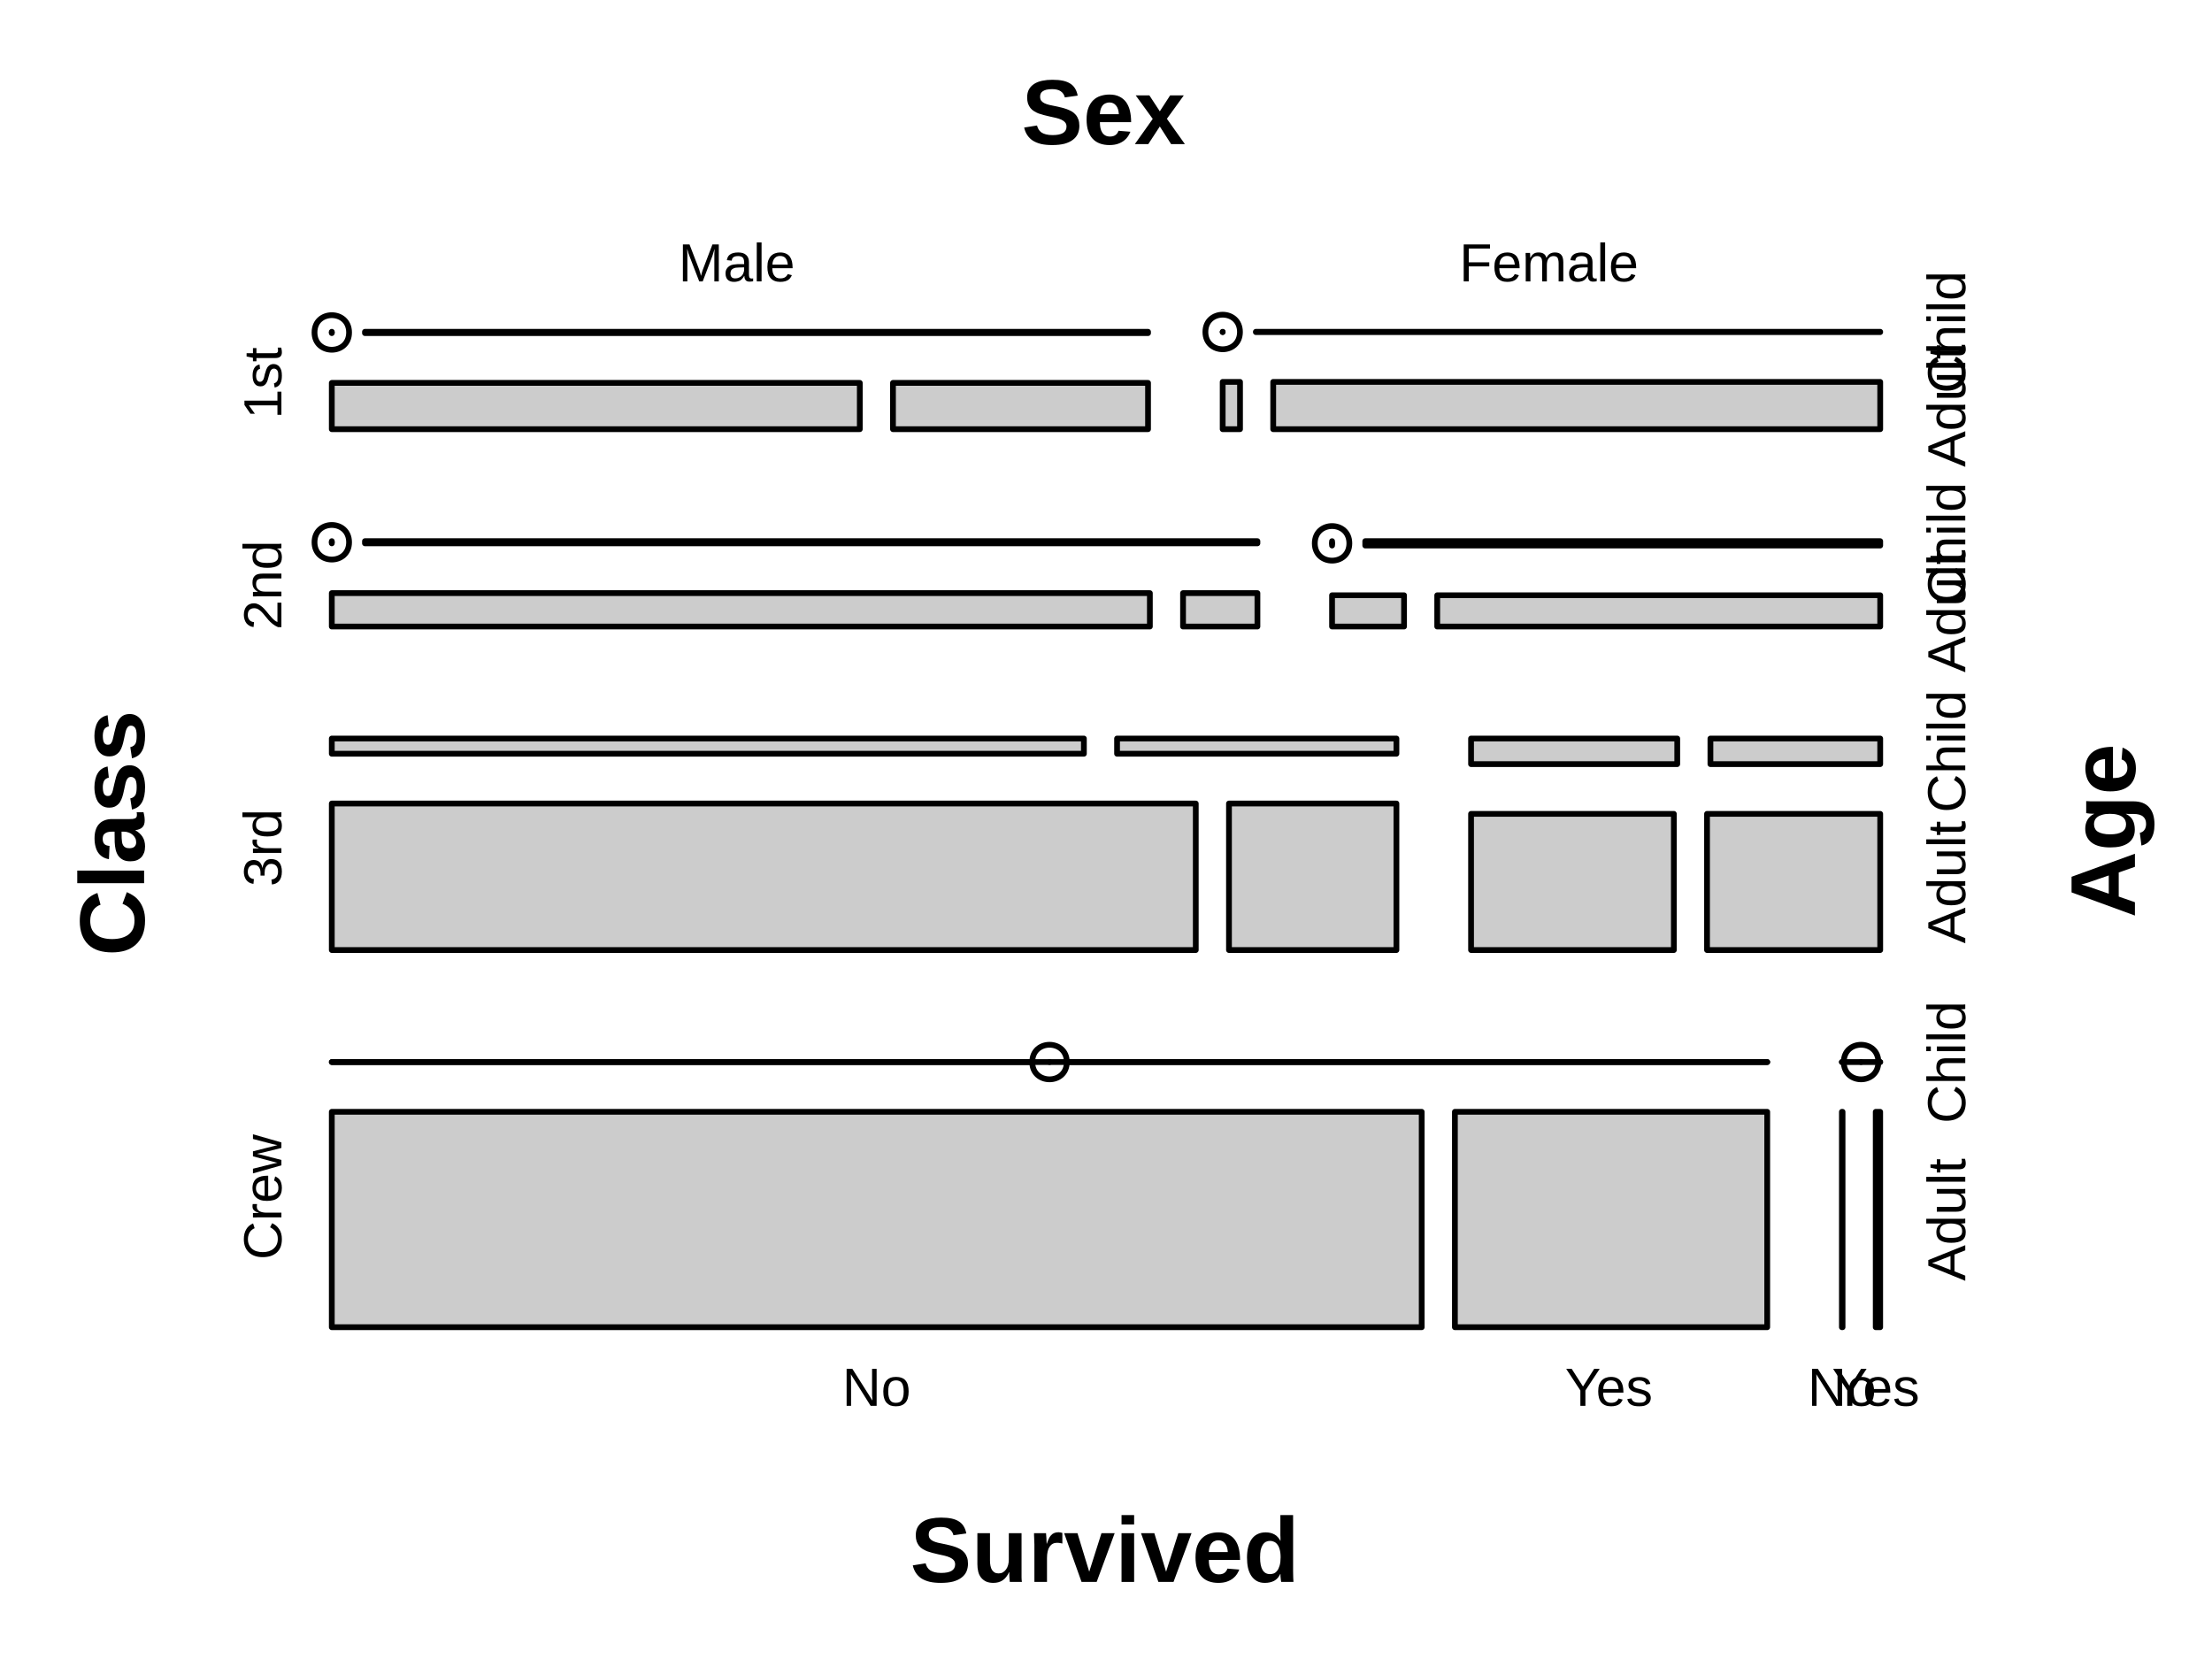 <?xml version="1.0" encoding="UTF-8"?>
<svg xmlns="http://www.w3.org/2000/svg" xmlns:xlink="http://www.w3.org/1999/xlink" width="288pt" height="216pt" viewBox="0 0 288 216" version="1.1">
<defs>
<g>
<symbol overflow="visible" id="glyph0-0">
<path style="stroke:none;" d="M 0.406 0 L 0.406 -8 L 3.594 -8 L 3.594 0 Z M 0.797 -0.406 L 3.188 -0.406 L 3.188 -7.594 L 0.797 -7.594 Z M 0.797 -0.406 "/>
</symbol>
<symbol overflow="visible" id="glyph0-1">
<path style="stroke:none;" d="M 7.531 -2.375 C 7.531 -2 7.461 -1.656 7.328 -1.344 C 7.191 -1.039 6.977 -0.781 6.688 -0.562 C 6.406 -0.344 6.039 -0.172 5.594 -0.047 C 5.145 0.066 4.613 0.125 4 0.125 C 3.445 0.125 2.961 0.078 2.547 -0.016 C 2.129 -0.117 1.77 -0.266 1.469 -0.453 C 1.176 -0.648 0.938 -0.891 0.75 -1.172 C 0.562 -1.453 0.426 -1.781 0.344 -2.156 L 2.016 -2.422 C 2.066 -2.242 2.133 -2.078 2.219 -1.922 C 2.312 -1.766 2.438 -1.629 2.594 -1.516 C 2.75 -1.41 2.945 -1.328 3.188 -1.266 C 3.426 -1.203 3.711 -1.172 4.047 -1.172 C 4.629 -1.172 5.078 -1.258 5.391 -1.438 C 5.703 -1.625 5.859 -1.906 5.859 -2.281 C 5.859 -2.508 5.797 -2.691 5.672 -2.828 C 5.547 -2.973 5.379 -3.094 5.172 -3.188 C 4.961 -3.281 4.723 -3.359 4.453 -3.422 C 4.18 -3.484 3.898 -3.547 3.609 -3.609 C 3.379 -3.66 3.145 -3.719 2.906 -3.781 C 2.676 -3.844 2.453 -3.91 2.234 -3.984 C 2.023 -4.066 1.828 -4.164 1.641 -4.281 C 1.453 -4.395 1.289 -4.535 1.156 -4.703 C 1.031 -4.867 0.926 -5.062 0.844 -5.281 C 0.77 -5.508 0.734 -5.773 0.734 -6.078 C 0.734 -6.484 0.812 -6.832 0.969 -7.125 C 1.133 -7.414 1.363 -7.656 1.656 -7.844 C 1.945 -8.031 2.297 -8.164 2.703 -8.25 C 3.109 -8.332 3.547 -8.375 4.016 -8.375 C 4.555 -8.375 5.02 -8.332 5.406 -8.25 C 5.789 -8.164 6.113 -8.035 6.375 -7.859 C 6.633 -7.691 6.836 -7.477 6.984 -7.219 C 7.141 -6.957 7.25 -6.656 7.312 -6.312 L 5.641 -6.078 C 5.555 -6.43 5.379 -6.695 5.109 -6.875 C 4.848 -7.062 4.473 -7.156 3.984 -7.156 C 3.68 -7.156 3.426 -7.129 3.219 -7.078 C 3.02 -7.023 2.859 -6.953 2.734 -6.859 C 2.617 -6.773 2.535 -6.672 2.484 -6.547 C 2.441 -6.43 2.422 -6.305 2.422 -6.172 C 2.422 -5.961 2.469 -5.789 2.562 -5.656 C 2.656 -5.531 2.789 -5.422 2.969 -5.328 C 3.145 -5.242 3.352 -5.172 3.594 -5.109 C 3.844 -5.055 4.113 -5 4.406 -4.938 C 4.664 -4.883 4.922 -4.828 5.172 -4.766 C 5.43 -4.703 5.676 -4.629 5.906 -4.547 C 6.133 -4.461 6.348 -4.363 6.547 -4.25 C 6.742 -4.133 6.914 -3.988 7.062 -3.812 C 7.207 -3.645 7.32 -3.441 7.406 -3.203 C 7.488 -2.973 7.531 -2.695 7.531 -2.375 Z M 7.531 -2.375 "/>
</symbol>
<symbol overflow="visible" id="glyph0-2">
<path style="stroke:none;" d="M 3.438 0.125 C 2.977 0.125 2.566 0.055 2.203 -0.078 C 1.836 -0.211 1.523 -0.414 1.266 -0.688 C 1.004 -0.969 0.805 -1.316 0.672 -1.734 C 0.535 -2.148 0.469 -2.641 0.469 -3.203 C 0.469 -3.805 0.547 -4.312 0.703 -4.719 C 0.867 -5.133 1.086 -5.473 1.359 -5.734 C 1.641 -5.992 1.957 -6.176 2.312 -6.281 C 2.676 -6.395 3.055 -6.453 3.453 -6.453 C 3.953 -6.453 4.379 -6.363 4.734 -6.188 C 5.086 -6.02 5.379 -5.781 5.609 -5.469 C 5.836 -5.156 6.004 -4.781 6.109 -4.344 C 6.211 -3.906 6.266 -3.426 6.266 -2.906 L 6.266 -2.859 L 2.203 -2.859 C 2.203 -2.586 2.223 -2.336 2.266 -2.109 C 2.316 -1.879 2.395 -1.68 2.5 -1.516 C 2.602 -1.348 2.738 -1.219 2.906 -1.125 C 3.07 -1.031 3.273 -0.984 3.516 -0.984 C 3.805 -0.984 4.039 -1.047 4.219 -1.172 C 4.406 -1.297 4.539 -1.484 4.625 -1.734 L 6.172 -1.609 C 6.098 -1.43 6 -1.238 5.875 -1.031 C 5.75 -0.832 5.578 -0.645 5.359 -0.469 C 5.148 -0.301 4.891 -0.16 4.578 -0.047 C 4.266 0.066 3.883 0.125 3.438 0.125 Z M 3.438 -5.422 C 3.27 -5.422 3.113 -5.391 2.969 -5.328 C 2.82 -5.273 2.691 -5.188 2.578 -5.062 C 2.473 -4.938 2.383 -4.773 2.312 -4.578 C 2.25 -4.391 2.211 -4.16 2.203 -3.891 L 4.672 -3.891 C 4.641 -4.398 4.516 -4.781 4.297 -5.031 C 4.086 -5.289 3.801 -5.422 3.438 -5.422 Z M 3.438 -5.422 "/>
</symbol>
<symbol overflow="visible" id="glyph0-3">
<path style="stroke:none;" d="M 4.797 0 L 3.328 -2.297 L 1.828 0 L 0.078 0 L 2.406 -3.281 L 0.188 -6.344 L 1.969 -6.344 L 3.328 -4.266 L 4.672 -6.344 L 6.453 -6.344 L 4.25 -3.297 L 6.594 0 Z M 4.797 0 "/>
</symbol>
<symbol overflow="visible" id="glyph0-4">
<path style="stroke:none;" d="M 2.391 -6.344 L 2.391 -2.781 C 2.391 -2.539 2.41 -2.316 2.453 -2.109 C 2.492 -1.898 2.555 -1.723 2.641 -1.578 C 2.734 -1.43 2.848 -1.316 2.984 -1.234 C 3.129 -1.148 3.305 -1.109 3.516 -1.109 C 3.711 -1.109 3.891 -1.148 4.047 -1.234 C 4.211 -1.328 4.352 -1.453 4.469 -1.609 C 4.594 -1.773 4.688 -1.969 4.75 -2.188 C 4.812 -2.414 4.844 -2.664 4.844 -2.938 L 4.844 -6.344 L 6.5 -6.344 L 6.5 -1.422 C 6.5 -1.285 6.5 -1.145 6.5 -1 C 6.5 -0.852 6.5 -0.711 6.5 -0.578 C 6.508 -0.453 6.516 -0.336 6.516 -0.234 C 6.523 -0.129 6.535 -0.051 6.547 0 L 4.969 0 C 4.969 -0.051 4.961 -0.125 4.953 -0.219 C 4.941 -0.32 4.93 -0.438 4.922 -0.562 C 4.922 -0.688 4.914 -0.812 4.906 -0.938 C 4.906 -1.062 4.906 -1.172 4.906 -1.266 L 4.875 -1.266 C 4.656 -0.785 4.375 -0.43 4.031 -0.203 C 3.695 0.016 3.297 0.125 2.828 0.125 C 2.453 0.125 2.129 0.062 1.859 -0.062 C 1.598 -0.195 1.383 -0.367 1.219 -0.578 C 1.051 -0.797 0.93 -1.051 0.859 -1.344 C 0.785 -1.645 0.75 -1.969 0.75 -2.312 L 0.75 -6.344 Z M 2.391 -6.344 "/>
</symbol>
<symbol overflow="visible" id="glyph0-5">
<path style="stroke:none;" d="M 0.844 0 L 0.844 -4.859 C 0.844 -4.992 0.836 -5.133 0.828 -5.281 C 0.828 -5.438 0.82 -5.582 0.812 -5.719 C 0.812 -5.863 0.805 -5.988 0.797 -6.094 C 0.797 -6.207 0.797 -6.289 0.797 -6.344 L 2.359 -6.344 C 2.367 -6.289 2.375 -6.207 2.375 -6.094 C 2.383 -5.977 2.395 -5.852 2.406 -5.719 C 2.414 -5.582 2.422 -5.445 2.422 -5.312 C 2.43 -5.176 2.438 -5.066 2.438 -4.984 L 2.469 -4.984 C 2.539 -5.211 2.617 -5.414 2.703 -5.594 C 2.785 -5.781 2.883 -5.938 3 -6.062 C 3.113 -6.195 3.25 -6.297 3.406 -6.359 C 3.562 -6.43 3.754 -6.469 3.984 -6.469 C 4.078 -6.469 4.172 -6.457 4.266 -6.438 C 4.359 -6.414 4.43 -6.395 4.484 -6.375 L 4.484 -5 C 4.379 -5.02 4.273 -5.039 4.172 -5.062 C 4.066 -5.082 3.938 -5.094 3.781 -5.094 C 3.375 -5.094 3.055 -4.926 2.828 -4.594 C 2.598 -4.258 2.484 -3.766 2.484 -3.109 L 2.484 0 Z M 0.844 0 "/>
</symbol>
<symbol overflow="visible" id="glyph0-6">
<path style="stroke:none;" d="M 3.312 -1.328 L 4.906 -6.344 L 6.625 -6.344 L 4.281 0 L 2.312 0 L 0.047 -6.344 L 1.781 -6.344 Z M 3.312 -1.328 "/>
</symbol>
<symbol overflow="visible" id="glyph0-7">
<path style="stroke:none;" d="M 0.844 -7.484 L 0.844 -8.703 L 2.484 -8.703 L 2.484 -7.484 Z M 0.844 0 L 0.844 -6.344 L 2.484 -6.344 L 2.484 0 Z M 0.844 0 "/>
</symbol>
<symbol overflow="visible" id="glyph0-8">
<path style="stroke:none;" d="M 4.953 0 C 4.941 -0.031 4.93 -0.082 4.922 -0.156 C 4.91 -0.238 4.898 -0.332 4.891 -0.438 C 4.879 -0.539 4.867 -0.645 4.859 -0.75 C 4.859 -0.852 4.859 -0.945 4.859 -1.031 L 4.828 -1.031 C 4.641 -0.625 4.375 -0.328 4.031 -0.141 C 3.688 0.035 3.281 0.125 2.812 0.125 C 2.406 0.125 2.055 0.039 1.766 -0.125 C 1.484 -0.289 1.242 -0.52 1.047 -0.812 C 0.859 -1.102 0.719 -1.445 0.625 -1.844 C 0.539 -2.25 0.5 -2.691 0.5 -3.172 C 0.5 -3.648 0.547 -4.086 0.641 -4.484 C 0.734 -4.891 0.879 -5.238 1.078 -5.531 C 1.273 -5.82 1.523 -6.047 1.828 -6.203 C 2.141 -6.367 2.508 -6.453 2.938 -6.453 C 3.133 -6.453 3.328 -6.43 3.516 -6.391 C 3.711 -6.348 3.895 -6.281 4.062 -6.188 C 4.227 -6.102 4.375 -5.988 4.5 -5.844 C 4.633 -5.707 4.75 -5.539 4.844 -5.344 L 4.859 -5.344 C 4.859 -5.375 4.859 -5.426 4.859 -5.5 C 4.859 -5.582 4.859 -5.672 4.859 -5.766 C 4.859 -5.867 4.852 -5.973 4.844 -6.078 C 4.844 -6.18 4.844 -6.281 4.844 -6.375 L 4.844 -8.703 L 6.5 -8.703 L 6.5 -1.391 C 6.5 -1.078 6.504 -0.801 6.516 -0.562 C 6.523 -0.32 6.535 -0.133 6.547 0 Z M 4.875 -3.203 C 4.875 -3.617 4.832 -3.961 4.75 -4.234 C 4.676 -4.516 4.57 -4.734 4.438 -4.891 C 4.312 -5.055 4.164 -5.172 4 -5.234 C 3.844 -5.305 3.68 -5.344 3.516 -5.344 C 3.305 -5.344 3.117 -5.301 2.953 -5.219 C 2.797 -5.133 2.66 -5.004 2.547 -4.828 C 2.43 -4.648 2.344 -4.426 2.281 -4.156 C 2.227 -3.883 2.203 -3.555 2.203 -3.172 C 2.203 -1.734 2.633 -1.016 3.5 -1.016 C 3.664 -1.016 3.832 -1.047 4 -1.109 C 4.164 -1.18 4.312 -1.301 4.438 -1.469 C 4.562 -1.633 4.664 -1.859 4.75 -2.141 C 4.832 -2.43 4.875 -2.785 4.875 -3.203 Z M 4.875 -3.203 "/>
</symbol>
<symbol overflow="visible" id="glyph1-0">
<path style="stroke:none;" d="M 0 -0.406 L -8 -0.406 L -8 -3.594 L 0 -3.594 Z M -0.406 -0.797 L -0.406 -3.188 L -7.594 -3.188 L -7.594 -0.797 Z M -0.406 -0.797 "/>
</symbol>
<symbol overflow="visible" id="glyph1-1">
<path style="stroke:none;" d="M -1.25 -4.656 C -1.25 -4.977 -1.289 -5.258 -1.375 -5.5 C -1.469 -5.738 -1.586 -5.941 -1.734 -6.109 C -1.891 -6.285 -2.062 -6.43 -2.25 -6.547 C -2.438 -6.66 -2.625 -6.754 -2.812 -6.828 L -2.25 -8.344 C -1.945 -8.219 -1.648 -8.055 -1.359 -7.859 C -1.078 -7.672 -0.828 -7.426 -0.609 -7.125 C -0.391 -6.832 -0.211 -6.484 -0.078 -6.078 C 0.055 -5.68 0.125 -5.207 0.125 -4.656 C 0.125 -3.945 0.02 -3.328 -0.188 -2.797 C -0.406 -2.273 -0.707 -1.844 -1.094 -1.5 C -1.477 -1.156 -1.93 -0.898 -2.453 -0.734 C -2.973 -0.578 -3.547 -0.5 -4.172 -0.5 C -4.816 -0.5 -5.395 -0.578 -5.906 -0.734 C -6.426 -0.898 -6.867 -1.148 -7.234 -1.484 C -7.598 -1.828 -7.879 -2.254 -8.078 -2.766 C -8.273 -3.285 -8.375 -3.891 -8.375 -4.578 C -8.375 -5.117 -8.316 -5.594 -8.203 -6 C -8.098 -6.406 -7.941 -6.754 -7.734 -7.047 C -7.523 -7.336 -7.281 -7.578 -7 -7.766 C -6.727 -7.961 -6.422 -8.117 -6.078 -8.234 L -5.672 -6.703 C -5.848 -6.648 -6.016 -6.566 -6.172 -6.453 C -6.336 -6.336 -6.484 -6.191 -6.609 -6.016 C -6.734 -5.848 -6.832 -5.645 -6.906 -5.406 C -6.977 -5.176 -7.016 -4.914 -7.016 -4.625 C -7.016 -4.195 -6.945 -3.832 -6.812 -3.531 C -6.676 -3.238 -6.484 -2.992 -6.234 -2.797 C -5.984 -2.609 -5.68 -2.469 -5.328 -2.375 C -4.984 -2.281 -4.598 -2.234 -4.172 -2.234 C -3.734 -2.234 -3.336 -2.281 -2.984 -2.375 C -2.629 -2.469 -2.32 -2.609 -2.062 -2.797 C -1.801 -2.992 -1.598 -3.242 -1.453 -3.547 C -1.316 -3.859 -1.25 -4.227 -1.25 -4.656 Z M -1.25 -4.656 "/>
</symbol>
<symbol overflow="visible" id="glyph1-2">
<path style="stroke:none;" d="M 0 -0.844 L -8.703 -0.844 L -8.703 -2.484 L 0 -2.484 Z M 0 -0.844 "/>
</symbol>
<symbol overflow="visible" id="glyph1-3">
<path style="stroke:none;" d="M 0.125 -2.297 C 0.125 -1.992 0.082 -1.723 0 -1.484 C -0.094 -1.242 -0.219 -1.039 -0.375 -0.875 C -0.539 -0.707 -0.742 -0.578 -0.984 -0.484 C -1.223 -0.398 -1.492 -0.359 -1.797 -0.359 C -2.172 -0.359 -2.484 -0.422 -2.734 -0.547 C -2.992 -0.68 -3.203 -0.859 -3.359 -1.078 C -3.516 -1.305 -3.629 -1.57 -3.703 -1.875 C -3.773 -2.188 -3.816 -2.516 -3.828 -2.859 L -3.844 -4.219 L -4.172 -4.219 C -4.398 -4.219 -4.586 -4.195 -4.734 -4.156 C -4.891 -4.113 -5.016 -4.051 -5.109 -3.969 C -5.211 -3.895 -5.285 -3.801 -5.328 -3.688 C -5.367 -3.57 -5.391 -3.441 -5.391 -3.297 C -5.391 -3.16 -5.375 -3.035 -5.344 -2.922 C -5.32 -2.816 -5.273 -2.723 -5.203 -2.641 C -5.141 -2.566 -5.051 -2.504 -4.938 -2.453 C -4.82 -2.41 -4.676 -2.379 -4.5 -2.359 L -4.578 -0.641 C -4.859 -0.68 -5.109 -0.766 -5.328 -0.891 C -5.555 -1.016 -5.754 -1.188 -5.922 -1.406 C -6.098 -1.633 -6.227 -1.91 -6.312 -2.234 C -6.406 -2.555 -6.453 -2.93 -6.453 -3.359 C -6.453 -3.754 -6.406 -4.102 -6.312 -4.406 C -6.219 -4.719 -6.07 -4.984 -5.875 -5.203 C -5.676 -5.422 -5.438 -5.582 -5.156 -5.688 C -4.875 -5.801 -4.551 -5.859 -4.188 -5.859 L -1.875 -5.859 C -1.727 -5.859 -1.594 -5.863 -1.469 -5.875 C -1.352 -5.895 -1.254 -5.922 -1.172 -5.953 C -1.098 -5.992 -1.039 -6.047 -1 -6.109 C -0.957 -6.18 -0.938 -6.273 -0.938 -6.391 C -0.938 -6.516 -0.945 -6.633 -0.969 -6.75 L -0.078 -6.75 C -0.055 -6.656 -0.035 -6.566 -0.016 -6.484 C 0.004 -6.41 0.02 -6.332 0.031 -6.25 C 0.039 -6.176 0.051 -6.094 0.062 -6 C 0.07 -5.914 0.078 -5.816 0.078 -5.703 C 0.078 -5.285 -0.023 -4.977 -0.234 -4.781 C -0.441 -4.582 -0.738 -4.461 -1.125 -4.422 L -1.125 -4.391 C -0.738 -4.172 -0.43 -3.891 -0.203 -3.547 C 0.016 -3.203 0.125 -2.785 0.125 -2.297 Z M -2.938 -4.219 L -2.922 -3.375 C -2.91 -3.195 -2.895 -3.031 -2.875 -2.875 C -2.852 -2.719 -2.805 -2.578 -2.734 -2.453 C -2.672 -2.336 -2.57 -2.242 -2.438 -2.172 C -2.312 -2.098 -2.141 -2.062 -1.922 -2.062 C -1.617 -2.062 -1.395 -2.129 -1.25 -2.266 C -1.102 -2.41 -1.031 -2.598 -1.031 -2.828 C -1.031 -3.035 -1.07 -3.223 -1.156 -3.391 C -1.25 -3.566 -1.367 -3.711 -1.516 -3.828 C -1.66 -3.953 -1.828 -4.047 -2.016 -4.109 C -2.211 -4.18 -2.41 -4.219 -2.609 -4.219 Z M -2.938 -4.219 "/>
</symbol>
<symbol overflow="visible" id="glyph1-4">
<path style="stroke:none;" d="M -1.859 -6.188 C -1.547 -6.188 -1.27 -6.117 -1.031 -5.984 C -0.789 -5.859 -0.582 -5.676 -0.406 -5.438 C -0.238 -5.195 -0.109 -4.898 -0.016 -4.547 C 0.078 -4.191 0.125 -3.789 0.125 -3.344 C 0.125 -2.945 0.094 -2.582 0.031 -2.25 C -0.031 -1.926 -0.129 -1.641 -0.266 -1.391 C -0.398 -1.148 -0.57 -0.945 -0.781 -0.781 C -1 -0.625 -1.266 -0.504 -1.578 -0.422 L -1.797 -1.875 C -1.617 -1.914 -1.473 -1.977 -1.359 -2.062 C -1.254 -2.145 -1.172 -2.242 -1.109 -2.359 C -1.055 -2.484 -1.02 -2.625 -1 -2.781 C -0.977 -2.945 -0.969 -3.133 -0.969 -3.344 C -0.969 -3.531 -0.977 -3.703 -1 -3.859 C -1.02 -4.023 -1.055 -4.164 -1.109 -4.281 C -1.172 -4.406 -1.25 -4.5 -1.344 -4.562 C -1.438 -4.633 -1.555 -4.672 -1.703 -4.672 C -1.867 -4.672 -2 -4.625 -2.094 -4.531 C -2.188 -4.438 -2.266 -4.305 -2.328 -4.141 C -2.391 -3.973 -2.441 -3.773 -2.484 -3.547 C -2.523 -3.328 -2.578 -3.086 -2.641 -2.828 C -2.691 -2.566 -2.758 -2.305 -2.844 -2.047 C -2.926 -1.785 -3.035 -1.551 -3.172 -1.344 C -3.316 -1.145 -3.5 -0.984 -3.719 -0.859 C -3.938 -0.734 -4.211 -0.672 -4.547 -0.672 C -4.848 -0.672 -5.113 -0.727 -5.344 -0.844 C -5.582 -0.969 -5.785 -1.141 -5.953 -1.359 C -6.117 -1.586 -6.242 -1.867 -6.328 -2.203 C -6.422 -2.535 -6.469 -2.922 -6.469 -3.359 C -6.469 -3.703 -6.43 -4.02 -6.359 -4.312 C -6.297 -4.613 -6.195 -4.879 -6.062 -5.109 C -5.926 -5.348 -5.75 -5.547 -5.531 -5.703 C -5.312 -5.859 -5.051 -5.969 -4.75 -6.031 L -4.594 -4.578 C -4.75 -4.547 -4.875 -4.492 -4.969 -4.422 C -5.07 -4.359 -5.148 -4.273 -5.203 -4.172 C -5.266 -4.066 -5.305 -3.945 -5.328 -3.812 C -5.359 -3.676 -5.375 -3.523 -5.375 -3.359 C -5.375 -2.961 -5.32 -2.664 -5.219 -2.469 C -5.113 -2.281 -4.945 -2.188 -4.719 -2.188 C -4.57 -2.188 -4.457 -2.223 -4.375 -2.297 C -4.289 -2.379 -4.219 -2.492 -4.156 -2.641 C -4.102 -2.785 -4.055 -2.957 -4.016 -3.156 C -3.973 -3.363 -3.922 -3.586 -3.859 -3.828 C -3.797 -4.117 -3.723 -4.406 -3.641 -4.688 C -3.555 -4.969 -3.441 -5.219 -3.297 -5.438 C -3.148 -5.664 -2.961 -5.848 -2.734 -5.984 C -2.504 -6.117 -2.211 -6.188 -1.859 -6.188 Z M -1.859 -6.188 "/>
</symbol>
<symbol overflow="visible" id="glyph1-5">
<path style="stroke:none;" d="M 0 -6.641 L -2.109 -5.906 L -2.109 -2.766 L 0 -2.031 L 0 -0.297 L -8.25 -3.312 L -8.25 -5.344 L 0 -8.344 Z M -5.781 -4.703 C -5.914 -4.66 -6.051 -4.613 -6.188 -4.562 C -6.332 -4.52 -6.461 -4.484 -6.578 -4.453 C -6.691 -4.422 -6.785 -4.395 -6.859 -4.375 C -6.93 -4.352 -6.973 -4.336 -6.984 -4.328 C -6.973 -4.328 -6.93 -4.316 -6.859 -4.297 C -6.785 -4.273 -6.691 -4.25 -6.578 -4.219 C -6.461 -4.188 -6.332 -4.145 -6.188 -4.094 C -6.051 -4.051 -5.914 -4.008 -5.781 -3.969 L -3.406 -3.141 L -3.406 -5.516 Z M -5.781 -4.703 "/>
</symbol>
<symbol overflow="visible" id="glyph1-6">
<path style="stroke:none;" d="M 2.547 -3.5 C 2.547 -3.07 2.504 -2.695 2.422 -2.375 C 2.336 -2.062 2.219 -1.789 2.062 -1.562 C 1.914 -1.344 1.738 -1.164 1.531 -1.031 C 1.32 -0.895 1.094 -0.801 0.844 -0.75 L 0.641 -2.406 C 0.898 -2.457 1.098 -2.582 1.234 -2.781 C 1.379 -2.977 1.453 -3.234 1.453 -3.547 C 1.453 -3.734 1.426 -3.906 1.375 -4.062 C 1.32 -4.227 1.227 -4.367 1.094 -4.484 C 0.969 -4.609 0.797 -4.703 0.578 -4.766 C 0.367 -4.828 0.102 -4.859 -0.219 -4.859 C -0.32 -4.859 -0.43 -4.859 -0.547 -4.859 C -0.66 -4.859 -0.766 -4.859 -0.859 -4.859 C -0.973 -4.867 -1.078 -4.875 -1.172 -4.875 L -1.172 -4.859 C -0.766 -4.672 -0.469 -4.398 -0.281 -4.047 C -0.102 -3.703 -0.016 -3.289 -0.016 -2.812 C -0.016 -2.414 -0.094 -2.07 -0.25 -1.781 C -0.406 -1.488 -0.625 -1.242 -0.906 -1.047 C -1.195 -0.859 -1.535 -0.719 -1.922 -0.625 C -2.316 -0.539 -2.75 -0.5 -3.219 -0.5 C -3.707 -0.5 -4.148 -0.547 -4.547 -0.641 C -4.941 -0.734 -5.281 -0.879 -5.562 -1.078 C -5.852 -1.285 -6.078 -1.539 -6.234 -1.844 C -6.391 -2.156 -6.469 -2.52 -6.469 -2.938 C -6.469 -3.363 -6.375 -3.742 -6.188 -4.078 C -6.008 -4.41 -5.723 -4.672 -5.328 -4.859 L -5.328 -4.891 C -5.398 -4.891 -5.488 -4.891 -5.594 -4.891 C -5.707 -4.898 -5.812 -4.906 -5.906 -4.906 C -6.008 -4.914 -6.098 -4.926 -6.172 -4.938 C -6.254 -4.945 -6.312 -4.957 -6.344 -4.969 L -6.344 -6.531 C -6.195 -6.52 -6 -6.508 -5.75 -6.5 C -5.5 -6.5 -5.207 -6.5 -4.875 -6.5 L -0.188 -6.5 C 0.27 -6.5 0.672 -6.43 1.016 -6.297 C 1.359 -6.16 1.641 -5.961 1.859 -5.703 C 2.086 -5.453 2.258 -5.141 2.375 -4.766 C 2.488 -4.391 2.547 -3.969 2.547 -3.5 Z M -3.266 -4.875 C -3.66 -4.875 -3.988 -4.832 -4.25 -4.75 C -4.52 -4.676 -4.734 -4.578 -4.891 -4.453 C -5.055 -4.328 -5.172 -4.18 -5.234 -4.016 C -5.297 -3.859 -5.328 -3.695 -5.328 -3.531 C -5.328 -3.32 -5.285 -3.133 -5.203 -2.969 C -5.129 -2.801 -5.004 -2.66 -4.828 -2.547 C -4.66 -2.441 -4.441 -2.359 -4.172 -2.297 C -3.91 -2.234 -3.594 -2.203 -3.219 -2.203 C -2.539 -2.203 -2.023 -2.312 -1.672 -2.531 C -1.328 -2.75 -1.156 -3.078 -1.156 -3.516 C -1.156 -3.68 -1.188 -3.844 -1.25 -4 C -1.312 -4.164 -1.422 -4.312 -1.578 -4.438 C -1.742 -4.57 -1.961 -4.676 -2.234 -4.75 C -2.504 -4.832 -2.848 -4.875 -3.266 -4.875 Z M -3.266 -4.875 "/>
</symbol>
<symbol overflow="visible" id="glyph1-7">
<path style="stroke:none;" d="M 0.125 -3.438 C 0.125 -2.977 0.055 -2.566 -0.078 -2.203 C -0.211 -1.836 -0.414 -1.523 -0.688 -1.266 C -0.969 -1.004 -1.316 -0.805 -1.734 -0.672 C -2.148 -0.535 -2.641 -0.469 -3.203 -0.469 C -3.805 -0.469 -4.312 -0.547 -4.719 -0.703 C -5.133 -0.867 -5.473 -1.086 -5.734 -1.359 C -5.992 -1.641 -6.176 -1.957 -6.281 -2.312 C -6.395 -2.676 -6.453 -3.055 -6.453 -3.453 C -6.453 -3.953 -6.363 -4.379 -6.188 -4.734 C -6.02 -5.086 -5.781 -5.379 -5.469 -5.609 C -5.156 -5.836 -4.781 -6.004 -4.344 -6.109 C -3.906 -6.211 -3.426 -6.266 -2.906 -6.266 L -2.859 -6.266 L -2.859 -2.203 C -2.586 -2.203 -2.336 -2.223 -2.109 -2.266 C -1.879 -2.316 -1.68 -2.395 -1.516 -2.5 C -1.348 -2.602 -1.219 -2.738 -1.125 -2.906 C -1.031 -3.07 -0.984 -3.273 -0.984 -3.516 C -0.984 -3.805 -1.047 -4.039 -1.172 -4.219 C -1.297 -4.406 -1.484 -4.539 -1.734 -4.625 L -1.609 -6.172 C -1.43 -6.098 -1.238 -6 -1.031 -5.875 C -0.832 -5.75 -0.645 -5.578 -0.469 -5.359 C -0.301 -5.148 -0.16 -4.891 -0.047 -4.578 C 0.066 -4.266 0.125 -3.883 0.125 -3.438 Z M -5.422 -3.438 C -5.422 -3.27 -5.391 -3.113 -5.328 -2.969 C -5.273 -2.82 -5.188 -2.691 -5.062 -2.578 C -4.938 -2.473 -4.773 -2.383 -4.578 -2.312 C -4.391 -2.25 -4.16 -2.211 -3.891 -2.203 L -3.891 -4.672 C -4.398 -4.641 -4.781 -4.516 -5.031 -4.297 C -5.289 -4.086 -5.422 -3.801 -5.422 -3.438 Z M -5.422 -3.438 "/>
</symbol>
<symbol overflow="visible" id="glyph2-0">
<path style="stroke:none;" d="M 0 -0.234 L -4.672 -0.234 L -4.672 -2.094 L 0 -2.094 Z M -0.234 -0.469 L -0.234 -1.859 L -4.438 -1.859 L -4.438 -0.469 Z M -0.234 -0.469 "/>
</symbol>
<symbol overflow="visible" id="glyph2-1">
<path style="stroke:none;" d="M -4.359 -2.703 C -4.359 -2.43 -4.312 -2.191 -4.219 -1.984 C -4.125 -1.773 -3.992 -1.598 -3.828 -1.453 C -3.66 -1.305 -3.457 -1.195 -3.219 -1.125 C -2.977 -1.051 -2.719 -1.016 -2.438 -1.016 C -2.145 -1.016 -1.879 -1.051 -1.641 -1.125 C -1.398 -1.207 -1.191 -1.32 -1.016 -1.469 C -0.836 -1.625 -0.703 -1.805 -0.609 -2.016 C -0.516 -2.223 -0.469 -2.461 -0.469 -2.734 C -0.469 -2.922 -0.488 -3.086 -0.531 -3.234 C -0.582 -3.391 -0.648 -3.531 -0.734 -3.656 C -0.828 -3.781 -0.938 -3.891 -1.062 -3.984 C -1.188 -4.086 -1.32 -4.176 -1.469 -4.25 L -1.203 -4.781 C -1.023 -4.695 -0.859 -4.594 -0.703 -4.469 C -0.547 -4.344 -0.41 -4.191 -0.297 -4.016 C -0.18 -3.848 -0.094 -3.656 -0.031 -3.438 C 0.031 -3.219 0.062 -2.973 0.062 -2.703 C 0.062 -2.316 0.004 -1.973 -0.109 -1.672 C -0.234 -1.379 -0.406 -1.133 -0.625 -0.938 C -0.852 -0.75 -1.117 -0.602 -1.422 -0.5 C -1.734 -0.406 -2.07 -0.359 -2.438 -0.359 C -2.812 -0.359 -3.148 -0.41 -3.453 -0.516 C -3.754 -0.617 -4.008 -0.77 -4.219 -0.969 C -4.438 -1.164 -4.602 -1.41 -4.719 -1.703 C -4.832 -1.992 -4.891 -2.328 -4.891 -2.703 C -4.891 -3.211 -4.785 -3.641 -4.578 -3.984 C -4.379 -4.328 -4.082 -4.582 -3.688 -4.75 L -3.484 -4.125 C -3.598 -4.082 -3.707 -4.02 -3.812 -3.938 C -3.914 -3.863 -4.008 -3.766 -4.094 -3.641 C -4.176 -3.523 -4.238 -3.391 -4.281 -3.234 C -4.332 -3.086 -4.359 -2.91 -4.359 -2.703 Z M -4.359 -2.703 "/>
</symbol>
<symbol overflow="visible" id="glyph2-2">
<path style="stroke:none;" d="M 0 -0.484 L -2.844 -0.484 C -2.914 -0.484 -2.992 -0.484 -3.078 -0.484 C -3.16 -0.484 -3.238 -0.477 -3.312 -0.469 C -3.383 -0.469 -3.453 -0.469 -3.516 -0.469 C -3.586 -0.469 -3.648 -0.469 -3.703 -0.469 L -3.703 -1.047 C -3.648 -1.047 -3.586 -1.047 -3.516 -1.047 C -3.453 -1.055 -3.383 -1.062 -3.312 -1.062 C -3.238 -1.062 -3.172 -1.062 -3.109 -1.062 C -3.047 -1.07 -2.988 -1.078 -2.938 -1.078 L -2.938 -1.094 C -3.082 -1.133 -3.207 -1.176 -3.312 -1.219 C -3.414 -1.27 -3.5 -1.328 -3.562 -1.391 C -3.633 -1.461 -3.688 -1.539 -3.719 -1.625 C -3.75 -1.719 -3.766 -1.832 -3.766 -1.969 C -3.766 -2.02 -3.758 -2.066 -3.75 -2.109 C -3.75 -2.148 -3.742 -2.188 -3.734 -2.219 L -3.172 -2.219 C -3.18 -2.176 -3.188 -2.125 -3.188 -2.062 C -3.195 -2.008 -3.203 -1.953 -3.203 -1.891 C -3.203 -1.742 -3.172 -1.617 -3.109 -1.516 C -3.047 -1.422 -2.957 -1.344 -2.844 -1.281 C -2.727 -1.219 -2.594 -1.172 -2.438 -1.141 C -2.281 -1.109 -2.109 -1.094 -1.922 -1.094 L 0 -1.094 Z M 0 -0.484 "/>
</symbol>
<symbol overflow="visible" id="glyph2-3">
<path style="stroke:none;" d="M -1.719 -0.938 C -1.52 -0.938 -1.336 -0.957 -1.172 -1 C -1.016 -1.039 -0.879 -1.102 -0.766 -1.188 C -0.648 -1.27 -0.555 -1.375 -0.484 -1.5 C -0.422 -1.633 -0.391 -1.789 -0.391 -1.969 C -0.391 -2.238 -0.441 -2.453 -0.547 -2.609 C -0.66 -2.773 -0.797 -2.883 -0.953 -2.938 L -0.812 -3.484 C -0.707 -3.441 -0.602 -3.383 -0.5 -3.312 C -0.395 -3.25 -0.301 -3.16 -0.219 -3.047 C -0.133 -2.93 -0.066 -2.785 -0.016 -2.609 C 0.035 -2.43 0.062 -2.219 0.062 -1.969 C 0.062 -1.426 -0.098 -1.008 -0.422 -0.719 C -0.742 -0.438 -1.227 -0.297 -1.875 -0.297 C -2.219 -0.297 -2.508 -0.336 -2.75 -0.422 C -2.988 -0.516 -3.18 -0.633 -3.328 -0.781 C -3.484 -0.938 -3.594 -1.113 -3.656 -1.312 C -3.727 -1.508 -3.766 -1.723 -3.766 -1.953 C -3.766 -2.266 -3.711 -2.523 -3.609 -2.734 C -3.516 -2.941 -3.379 -3.109 -3.203 -3.234 C -3.023 -3.359 -2.816 -3.445 -2.578 -3.5 C -2.336 -3.551 -2.078 -3.578 -1.797 -3.578 L -1.719 -3.578 Z M -2.188 -2.953 C -2.582 -2.91 -2.867 -2.805 -3.047 -2.641 C -3.223 -2.484 -3.312 -2.25 -3.312 -1.938 C -3.312 -1.832 -3.297 -1.723 -3.266 -1.609 C -3.234 -1.504 -3.172 -1.398 -3.078 -1.297 C -2.992 -1.203 -2.879 -1.125 -2.734 -1.062 C -2.598 -1 -2.414 -0.961 -2.188 -0.953 Z M -2.188 -2.953 "/>
</symbol>
<symbol overflow="visible" id="glyph2-4">
<path style="stroke:none;" d="M 0 -4.016 L 0 -3.297 L -2.391 -2.703 C -2.453 -2.691 -2.523 -2.676 -2.609 -2.656 C -2.703 -2.633 -2.789 -2.613 -2.875 -2.594 C -2.977 -2.57 -3.082 -2.551 -3.188 -2.531 C -3.082 -2.508 -2.984 -2.488 -2.891 -2.469 C -2.805 -2.445 -2.719 -2.426 -2.625 -2.406 C -2.531 -2.383 -2.445 -2.363 -2.375 -2.344 L 0 -1.734 L 0 -1.031 L -3.703 0.016 L -3.703 -0.594 L -1.188 -1.219 C -1.133 -1.238 -1.066 -1.254 -0.984 -1.266 C -0.91 -1.285 -0.836 -1.301 -0.766 -1.312 C -0.68 -1.332 -0.598 -1.352 -0.516 -1.375 C -0.598 -1.383 -0.68 -1.398 -0.766 -1.422 C -0.836 -1.441 -0.91 -1.461 -0.984 -1.484 C -1.055 -1.504 -1.113 -1.52 -1.156 -1.531 L -3.703 -2.203 L -3.703 -2.859 L -1.156 -3.5 C -1.094 -3.52 -1.023 -3.535 -0.953 -3.547 C -0.879 -3.566 -0.812 -3.586 -0.75 -3.609 C -0.664 -3.629 -0.586 -3.648 -0.516 -3.672 C -0.598 -3.68 -0.68 -3.695 -0.766 -3.719 C -0.836 -3.738 -0.91 -3.754 -0.984 -3.766 C -1.055 -3.785 -1.125 -3.801 -1.188 -3.812 L -3.703 -4.469 L -3.703 -5.078 Z M 0 -4.016 "/>
</symbol>
<symbol overflow="visible" id="glyph2-5">
<path style="stroke:none;" d="M 0 -3.984 L -1.406 -3.438 L -1.406 -1.25 L 0 -0.688 L 0 -0.016 L -4.812 -1.984 L -4.812 -2.719 L 0 -4.656 Z M -3.5 -2.625 C -3.594 -2.594 -3.688 -2.555 -3.781 -2.516 C -3.875 -2.484 -3.957 -2.453 -4.031 -2.422 C -4.113 -2.398 -4.18 -2.379 -4.234 -2.359 C -4.285 -2.348 -4.316 -2.344 -4.328 -2.344 C -4.316 -2.332 -4.285 -2.316 -4.234 -2.297 C -4.18 -2.285 -4.113 -2.266 -4.031 -2.234 C -3.957 -2.211 -3.875 -2.188 -3.781 -2.156 C -3.688 -2.125 -3.594 -2.094 -3.5 -2.062 L -1.922 -1.438 L -1.922 -3.25 Z M -3.5 -2.625 "/>
</symbol>
<symbol overflow="visible" id="glyph2-6">
<path style="stroke:none;" d="M -0.594 -2.812 C -0.352 -2.695 -0.18 -2.547 -0.078 -2.359 C 0.016 -2.172 0.062 -1.938 0.062 -1.656 C 0.062 -1.188 -0.094 -0.844 -0.406 -0.625 C -0.719 -0.406 -1.191 -0.297 -1.828 -0.297 C -3.117 -0.297 -3.766 -0.75 -3.766 -1.656 C -3.766 -1.938 -3.711 -2.172 -3.609 -2.359 C -3.504 -2.547 -3.344 -2.695 -3.125 -2.812 C -3.145 -2.812 -3.18 -2.812 -3.234 -2.812 C -3.285 -2.812 -3.336 -2.812 -3.391 -2.812 C -3.441 -2.812 -3.488 -2.812 -3.531 -2.812 C -3.582 -2.812 -3.617 -2.812 -3.641 -2.812 L -5.078 -2.812 L -5.078 -3.422 L -0.766 -3.422 C -0.672 -3.422 -0.582 -3.422 -0.5 -3.422 C -0.426 -3.422 -0.352 -3.422 -0.281 -3.422 C -0.207 -3.43 -0.145 -3.438 -0.094 -3.438 C -0.051 -3.438 -0.02 -3.438 0 -3.438 L 0 -2.859 C -0.02 -2.848 -0.051 -2.844 -0.094 -2.844 C -0.133 -2.844 -0.18 -2.836 -0.234 -2.828 C -0.297 -2.828 -0.352 -2.82 -0.406 -2.812 C -0.469 -2.812 -0.531 -2.812 -0.594 -2.812 Z M -1.859 -0.938 C -1.598 -0.938 -1.375 -0.953 -1.188 -0.984 C -1.008 -1.016 -0.863 -1.066 -0.75 -1.141 C -0.633 -1.211 -0.547 -1.301 -0.484 -1.406 C -0.43 -1.52 -0.406 -1.656 -0.406 -1.812 C -0.406 -1.969 -0.43 -2.109 -0.484 -2.234 C -0.535 -2.359 -0.617 -2.461 -0.734 -2.547 C -0.859 -2.629 -1.016 -2.691 -1.203 -2.734 C -1.391 -2.785 -1.617 -2.812 -1.891 -2.812 C -2.148 -2.812 -2.367 -2.785 -2.547 -2.734 C -2.734 -2.691 -2.883 -2.629 -3 -2.547 C -3.113 -2.461 -3.191 -2.359 -3.234 -2.234 C -3.285 -2.117 -3.312 -1.977 -3.312 -1.812 C -3.312 -1.664 -3.285 -1.535 -3.234 -1.422 C -3.18 -1.316 -3.098 -1.227 -2.984 -1.156 C -2.867 -1.082 -2.719 -1.023 -2.531 -0.984 C -2.344 -0.953 -2.117 -0.938 -1.859 -0.938 Z M -1.859 -0.938 "/>
</symbol>
<symbol overflow="visible" id="glyph2-7">
<path style="stroke:none;" d="M -3.703 -1.078 L -1.359 -1.078 C -1.172 -1.078 -1.016 -1.086 -0.891 -1.109 C -0.773 -1.141 -0.68 -1.18 -0.609 -1.234 C -0.535 -1.297 -0.484 -1.375 -0.453 -1.469 C -0.422 -1.57 -0.406 -1.691 -0.406 -1.828 C -0.406 -1.973 -0.43 -2.102 -0.484 -2.219 C -0.535 -2.344 -0.609 -2.445 -0.703 -2.531 C -0.797 -2.613 -0.914 -2.676 -1.062 -2.719 C -1.207 -2.77 -1.375 -2.797 -1.562 -2.797 L -3.703 -2.797 L -3.703 -3.406 L -0.797 -3.406 C -0.711 -3.406 -0.629 -3.406 -0.547 -3.406 C -0.461 -3.406 -0.379 -3.406 -0.297 -3.406 C -0.223 -3.414 -0.16 -3.422 -0.109 -3.422 C -0.055 -3.422 -0.02 -3.422 0 -3.422 L 0 -2.844 C -0.008 -2.844 -0.039 -2.844 -0.094 -2.844 C -0.145 -2.844 -0.203 -2.836 -0.266 -2.828 C -0.328 -2.828 -0.391 -2.82 -0.453 -2.812 C -0.523 -2.812 -0.582 -2.812 -0.625 -2.812 C -0.52 -2.75 -0.426 -2.68 -0.344 -2.609 C -0.258 -2.547 -0.188 -2.469 -0.125 -2.375 C -0.062 -2.281 -0.016 -2.172 0.016 -2.047 C 0.047 -1.922 0.062 -1.781 0.062 -1.625 C 0.062 -1.414 0.039 -1.238 0 -1.094 C -0.051 -0.945 -0.129 -0.828 -0.234 -0.734 C -0.336 -0.641 -0.473 -0.566 -0.641 -0.516 C -0.805 -0.473 -1.004 -0.453 -1.234 -0.453 L -3.703 -0.453 Z M -3.703 -1.078 "/>
</symbol>
<symbol overflow="visible" id="glyph2-8">
<path style="stroke:none;" d="M 0 -0.469 L -5.078 -0.469 L -5.078 -1.094 L 0 -1.094 Z M 0 -0.469 "/>
</symbol>
<symbol overflow="visible" id="glyph2-9">
<path style="stroke:none;" d="M -0.031 -1.891 C 0 -1.797 0.02 -1.703 0.031 -1.609 C 0.051 -1.516 0.062 -1.398 0.062 -1.266 C 0.062 -0.773 -0.219 -0.531 -0.781 -0.531 L -3.25 -0.531 L -3.25 -0.109 L -3.703 -0.109 L -3.703 -0.562 L -4.531 -0.734 L -4.531 -1.156 L -3.703 -1.156 L -3.703 -1.828 L -3.25 -1.828 L -3.25 -1.156 L -0.922 -1.156 C -0.742 -1.156 -0.617 -1.18 -0.547 -1.234 C -0.473 -1.297 -0.438 -1.395 -0.438 -1.531 C -0.438 -1.594 -0.441 -1.648 -0.453 -1.703 C -0.461 -1.766 -0.473 -1.828 -0.484 -1.891 Z M -0.031 -1.891 "/>
</symbol>
<symbol overflow="visible" id="glyph2-10">
<path style="stroke:none;" d="M -3.062 -1.078 C -3.188 -1.148 -3.289 -1.223 -3.375 -1.297 C -3.469 -1.379 -3.539 -1.469 -3.594 -1.562 C -3.656 -1.664 -3.695 -1.77 -3.719 -1.875 C -3.75 -1.988 -3.766 -2.117 -3.766 -2.266 C -3.766 -2.504 -3.734 -2.695 -3.672 -2.844 C -3.609 -3 -3.52 -3.117 -3.406 -3.203 C -3.289 -3.297 -3.148 -3.359 -2.984 -3.391 C -2.828 -3.422 -2.656 -3.438 -2.469 -3.438 L 0 -3.438 L 0 -2.812 L -2.344 -2.812 C -2.5 -2.812 -2.633 -2.801 -2.75 -2.781 C -2.875 -2.77 -2.973 -2.734 -3.047 -2.672 C -3.129 -2.617 -3.191 -2.539 -3.234 -2.438 C -3.273 -2.344 -3.297 -2.219 -3.297 -2.062 C -3.297 -1.914 -3.27 -1.781 -3.219 -1.656 C -3.164 -1.539 -3.086 -1.441 -2.984 -1.359 C -2.891 -1.273 -2.773 -1.207 -2.641 -1.156 C -2.504 -1.113 -2.352 -1.094 -2.188 -1.094 L 0 -1.094 L 0 -0.484 L -5.078 -0.484 L -5.078 -1.094 L -3.75 -1.094 C -3.676 -1.094 -3.602 -1.094 -3.531 -1.094 C -3.457 -1.094 -3.383 -1.086 -3.312 -1.078 C -3.25 -1.078 -3.195 -1.078 -3.156 -1.078 C -3.113 -1.078 -3.082 -1.078 -3.062 -1.078 Z M -3.062 -1.078 "/>
</symbol>
<symbol overflow="visible" id="glyph2-11">
<path style="stroke:none;" d="M -4.484 -0.469 L -5.078 -0.469 L -5.078 -1.078 L -4.484 -1.078 Z M 0 -0.469 L -3.703 -0.469 L -3.703 -1.078 L 0 -1.078 Z M 0 -0.469 "/>
</symbol>
<symbol overflow="visible" id="glyph2-12">
<path style="stroke:none;" d="M -1.328 -3.578 C -1.109 -3.578 -0.91 -3.539 -0.734 -3.469 C -0.566 -3.406 -0.422 -3.301 -0.297 -3.156 C -0.18 -3.02 -0.094 -2.848 -0.031 -2.641 C 0.031 -2.441 0.062 -2.211 0.062 -1.953 C 0.062 -1.648 0.023 -1.395 -0.047 -1.188 C -0.117 -0.988 -0.211 -0.82 -0.328 -0.688 C -0.453 -0.562 -0.594 -0.461 -0.75 -0.391 C -0.906 -0.328 -1.066 -0.285 -1.234 -0.266 L -1.297 -0.906 C -1.172 -0.926 -1.055 -0.957 -0.953 -1 C -0.848 -1.051 -0.754 -1.117 -0.672 -1.203 C -0.598 -1.285 -0.539 -1.391 -0.5 -1.516 C -0.457 -1.641 -0.438 -1.785 -0.438 -1.953 C -0.438 -2.266 -0.516 -2.508 -0.672 -2.688 C -0.828 -2.863 -1.051 -2.953 -1.344 -2.953 C -1.52 -2.953 -1.66 -2.91 -1.766 -2.828 C -1.879 -2.742 -1.969 -2.645 -2.031 -2.531 C -2.094 -2.414 -2.133 -2.285 -2.156 -2.141 C -2.176 -2.004 -2.188 -1.879 -2.188 -1.766 L -2.188 -1.422 L -2.719 -1.422 L -2.719 -1.75 C -2.719 -1.875 -2.727 -2 -2.75 -2.125 C -2.781 -2.25 -2.828 -2.363 -2.891 -2.469 C -2.953 -2.57 -3.035 -2.656 -3.141 -2.719 C -3.242 -2.781 -3.379 -2.812 -3.547 -2.812 C -3.805 -2.812 -4.008 -2.734 -4.156 -2.578 C -4.301 -2.43 -4.375 -2.211 -4.375 -1.922 C -4.375 -1.648 -4.305 -1.43 -4.172 -1.266 C -4.035 -1.098 -3.836 -1 -3.578 -0.969 L -3.641 -0.344 C -3.848 -0.375 -4.031 -0.43 -4.188 -0.516 C -4.344 -0.609 -4.473 -0.723 -4.578 -0.859 C -4.68 -1.004 -4.758 -1.164 -4.812 -1.344 C -4.863 -1.531 -4.891 -1.723 -4.891 -1.922 C -4.891 -2.191 -4.852 -2.422 -4.781 -2.609 C -4.719 -2.805 -4.629 -2.969 -4.516 -3.094 C -4.398 -3.219 -4.266 -3.305 -4.109 -3.359 C -3.953 -3.422 -3.785 -3.453 -3.609 -3.453 C -3.473 -3.453 -3.344 -3.43 -3.219 -3.391 C -3.094 -3.359 -2.977 -3.301 -2.875 -3.219 C -2.781 -3.133 -2.695 -3.023 -2.625 -2.891 C -2.562 -2.766 -2.508 -2.613 -2.469 -2.438 L -2.453 -2.438 C -2.43 -2.633 -2.383 -2.805 -2.312 -2.953 C -2.25 -3.098 -2.164 -3.219 -2.062 -3.312 C -1.969 -3.406 -1.859 -3.473 -1.734 -3.516 C -1.609 -3.555 -1.473 -3.578 -1.328 -3.578 Z M -1.328 -3.578 "/>
</symbol>
<symbol overflow="visible" id="glyph2-13">
<path style="stroke:none;" d="M 0 -0.359 L -0.438 -0.359 C -0.695 -0.473 -0.93 -0.613 -1.141 -0.781 C -1.348 -0.945 -1.531 -1.117 -1.688 -1.297 C -1.852 -1.484 -2.004 -1.664 -2.141 -1.844 C -2.285 -2.031 -2.43 -2.195 -2.578 -2.344 C -2.723 -2.488 -2.867 -2.602 -3.016 -2.688 C -3.172 -2.781 -3.348 -2.828 -3.547 -2.828 C -3.68 -2.828 -3.801 -2.805 -3.906 -2.766 C -4.008 -2.723 -4.098 -2.664 -4.172 -2.594 C -4.242 -2.52 -4.297 -2.426 -4.328 -2.312 C -4.359 -2.207 -4.375 -2.086 -4.375 -1.953 C -4.375 -1.828 -4.359 -1.711 -4.328 -1.609 C -4.297 -1.504 -4.242 -1.406 -4.172 -1.312 C -4.109 -1.227 -4.023 -1.16 -3.922 -1.109 C -3.816 -1.055 -3.695 -1.023 -3.562 -1.016 L -3.625 -0.375 C -3.801 -0.395 -3.961 -0.441 -4.109 -0.516 C -4.266 -0.598 -4.398 -0.703 -4.516 -0.828 C -4.629 -0.961 -4.719 -1.125 -4.781 -1.312 C -4.852 -1.5 -4.891 -1.711 -4.891 -1.953 C -4.891 -2.191 -4.859 -2.406 -4.797 -2.594 C -4.742 -2.781 -4.66 -2.938 -4.547 -3.062 C -4.43 -3.195 -4.289 -3.297 -4.125 -3.359 C -3.969 -3.43 -3.781 -3.469 -3.562 -3.469 C -3.406 -3.469 -3.254 -3.438 -3.109 -3.375 C -2.961 -3.32 -2.82 -3.242 -2.688 -3.141 C -2.551 -3.047 -2.422 -2.938 -2.297 -2.812 C -2.18 -2.688 -2.062 -2.551 -1.938 -2.406 C -1.82 -2.27 -1.707 -2.129 -1.594 -1.984 C -1.477 -1.848 -1.363 -1.719 -1.25 -1.594 C -1.133 -1.469 -1.016 -1.352 -0.891 -1.25 C -0.773 -1.156 -0.648 -1.082 -0.516 -1.031 L -0.516 -3.547 L 0 -3.547 Z M 0 -0.359 "/>
</symbol>
<symbol overflow="visible" id="glyph2-14">
<path style="stroke:none;" d="M 0 -2.812 L -2.344 -2.812 C -2.52 -2.812 -2.672 -2.797 -2.797 -2.766 C -2.922 -2.742 -3.02 -2.703 -3.094 -2.641 C -3.164 -2.586 -3.219 -2.508 -3.25 -2.406 C -3.281 -2.312 -3.297 -2.195 -3.297 -2.062 C -3.297 -1.914 -3.27 -1.781 -3.219 -1.656 C -3.164 -1.539 -3.086 -1.441 -2.984 -1.359 C -2.891 -1.273 -2.77 -1.207 -2.625 -1.156 C -2.488 -1.113 -2.328 -1.094 -2.141 -1.094 L 0 -1.094 L 0 -0.484 L -2.906 -0.484 C -2.988 -0.484 -3.07 -0.484 -3.156 -0.484 C -3.238 -0.484 -3.316 -0.477 -3.391 -0.469 C -3.473 -0.469 -3.539 -0.469 -3.594 -0.469 C -3.645 -0.469 -3.68 -0.469 -3.703 -0.469 L -3.703 -1.047 C -3.691 -1.047 -3.66 -1.047 -3.609 -1.047 C -3.555 -1.055 -3.5 -1.062 -3.438 -1.062 C -3.375 -1.062 -3.305 -1.062 -3.234 -1.062 C -3.172 -1.07 -3.113 -1.078 -3.062 -1.078 C -3.176 -1.141 -3.273 -1.207 -3.359 -1.281 C -3.441 -1.352 -3.516 -1.438 -3.578 -1.531 C -3.641 -1.625 -3.688 -1.727 -3.719 -1.844 C -3.75 -1.969 -3.766 -2.109 -3.766 -2.266 C -3.766 -2.473 -3.738 -2.648 -3.688 -2.797 C -3.633 -2.941 -3.555 -3.062 -3.453 -3.156 C -3.348 -3.258 -3.211 -3.332 -3.047 -3.375 C -2.891 -3.414 -2.695 -3.438 -2.469 -3.438 L 0 -3.438 Z M 0 -2.812 "/>
</symbol>
<symbol overflow="visible" id="glyph2-15">
<path style="stroke:none;" d="M 0 -0.531 L -0.516 -0.531 L -0.516 -1.766 L -4.234 -1.766 L -3.453 -0.672 L -4.031 -0.672 L -4.812 -1.812 L -4.812 -2.375 L -0.516 -2.375 L -0.516 -3.547 L 0 -3.547 Z M 0 -0.531 "/>
</symbol>
<symbol overflow="visible" id="glyph2-16">
<path style="stroke:none;" d="M -1.016 -3.25 C -0.848 -3.25 -0.695 -3.211 -0.562 -3.141 C -0.426 -3.078 -0.312 -2.977 -0.219 -2.844 C -0.125 -2.719 -0.051 -2.562 0 -2.375 C 0.039 -2.195 0.062 -1.988 0.062 -1.75 C 0.062 -1.531 0.047 -1.332 0.016 -1.156 C -0.016 -0.988 -0.066 -0.836 -0.141 -0.703 C -0.211 -0.578 -0.305 -0.469 -0.422 -0.375 C -0.547 -0.289 -0.695 -0.227 -0.875 -0.188 L -0.969 -0.734 C -0.77 -0.785 -0.625 -0.895 -0.531 -1.062 C -0.445 -1.227 -0.406 -1.457 -0.406 -1.75 C -0.406 -1.875 -0.41 -1.992 -0.422 -2.109 C -0.441 -2.223 -0.473 -2.316 -0.516 -2.391 C -0.566 -2.473 -0.629 -2.535 -0.703 -2.578 C -0.773 -2.629 -0.863 -2.656 -0.969 -2.656 C -1.082 -2.656 -1.176 -2.625 -1.25 -2.562 C -1.32 -2.508 -1.379 -2.438 -1.422 -2.344 C -1.473 -2.258 -1.516 -2.148 -1.547 -2.016 C -1.586 -1.879 -1.629 -1.734 -1.672 -1.578 C -1.711 -1.422 -1.754 -1.27 -1.797 -1.125 C -1.848 -0.977 -1.91 -0.848 -1.984 -0.734 C -2.066 -0.617 -2.164 -0.523 -2.281 -0.453 C -2.395 -0.379 -2.539 -0.344 -2.719 -0.344 C -3.062 -0.344 -3.316 -0.461 -3.484 -0.703 C -3.66 -0.941 -3.75 -1.289 -3.75 -1.75 C -3.75 -2.156 -3.676 -2.477 -3.531 -2.719 C -3.395 -2.969 -3.164 -3.125 -2.844 -3.188 L -2.781 -2.625 C -2.875 -2.602 -2.953 -2.566 -3.016 -2.516 C -3.086 -2.461 -3.141 -2.395 -3.172 -2.312 C -3.211 -2.238 -3.242 -2.148 -3.266 -2.047 C -3.285 -1.953 -3.297 -1.852 -3.297 -1.75 C -3.297 -1.477 -3.25 -1.273 -3.156 -1.141 C -3.07 -1.004 -2.945 -0.938 -2.781 -0.938 C -2.676 -0.938 -2.594 -0.961 -2.531 -1.016 C -2.469 -1.066 -2.41 -1.133 -2.359 -1.219 C -2.316 -1.301 -2.281 -1.406 -2.25 -1.531 C -2.219 -1.656 -2.188 -1.789 -2.156 -1.938 C -2.125 -2.039 -2.094 -2.141 -2.062 -2.234 C -2.039 -2.336 -2.008 -2.438 -1.969 -2.531 C -1.926 -2.633 -1.879 -2.727 -1.828 -2.812 C -1.773 -2.895 -1.707 -2.969 -1.625 -3.031 C -1.551 -3.102 -1.461 -3.156 -1.359 -3.188 C -1.266 -3.227 -1.148 -3.25 -1.016 -3.25 Z M -1.016 -3.25 "/>
</symbol>
<symbol overflow="visible" id="glyph3-0">
<path style="stroke:none;" d="M 0.234 0 L 0.234 -4.672 L 2.094 -4.672 L 2.094 0 Z M 0.469 -0.234 L 1.859 -0.234 L 1.859 -4.438 L 0.469 -4.438 Z M 0.469 -0.234 "/>
</symbol>
<symbol overflow="visible" id="glyph3-1">
<path style="stroke:none;" d="M 3.703 0 L 1.125 -4.109 C 1.125 -3.992 1.129 -3.879 1.141 -3.766 C 1.141 -3.672 1.141 -3.57 1.141 -3.469 C 1.148 -3.363 1.156 -3.273 1.156 -3.203 L 1.156 0 L 0.578 0 L 0.578 -4.812 L 1.328 -4.812 L 3.938 -0.688 C 3.926 -0.801 3.922 -0.91 3.922 -1.016 C 3.91 -1.117 3.898 -1.223 3.891 -1.328 C 3.891 -1.441 3.891 -1.551 3.891 -1.656 L 3.891 -4.812 L 4.484 -4.812 L 4.484 0 Z M 3.703 0 "/>
</symbol>
<symbol overflow="visible" id="glyph3-2">
<path style="stroke:none;" d="M 3.594 -1.859 C 3.594 -1.203 3.453 -0.719 3.172 -0.406 C 2.891 -0.094 2.477 0.062 1.938 0.062 C 1.676 0.062 1.441 0.023 1.234 -0.047 C 1.035 -0.129 0.863 -0.25 0.719 -0.406 C 0.582 -0.562 0.477 -0.758 0.406 -1 C 0.332 -1.238 0.297 -1.523 0.297 -1.859 C 0.297 -3.129 0.848 -3.766 1.953 -3.766 C 2.234 -3.766 2.477 -3.723 2.688 -3.641 C 2.906 -3.566 3.078 -3.445 3.203 -3.281 C 3.336 -3.125 3.438 -2.926 3.5 -2.688 C 3.562 -2.445 3.594 -2.172 3.594 -1.859 Z M 2.953 -1.859 C 2.953 -2.141 2.926 -2.375 2.875 -2.562 C 2.832 -2.75 2.77 -2.895 2.688 -3 C 2.602 -3.113 2.5 -3.191 2.375 -3.234 C 2.25 -3.285 2.113 -3.312 1.969 -3.312 C 1.801 -3.312 1.656 -3.285 1.531 -3.234 C 1.406 -3.191 1.297 -3.113 1.203 -3 C 1.117 -2.883 1.051 -2.734 1 -2.547 C 0.957 -2.359 0.938 -2.129 0.938 -1.859 C 0.938 -1.566 0.961 -1.328 1.016 -1.141 C 1.066 -0.953 1.133 -0.801 1.219 -0.688 C 1.312 -0.57 1.414 -0.492 1.531 -0.453 C 1.656 -0.41 1.785 -0.391 1.922 -0.391 C 2.078 -0.391 2.219 -0.41 2.344 -0.453 C 2.477 -0.492 2.586 -0.57 2.672 -0.688 C 2.766 -0.801 2.832 -0.953 2.875 -1.141 C 2.926 -1.328 2.953 -1.566 2.953 -1.859 Z M 2.953 -1.859 "/>
</symbol>
<symbol overflow="visible" id="glyph3-3">
<path style="stroke:none;" d="M 2.656 -2 L 2.656 0 L 2 0 L 2 -2 L 0.156 -4.812 L 0.875 -4.812 L 2.344 -2.516 L 3.797 -4.812 L 4.516 -4.812 Z M 2.656 -2 "/>
</symbol>
<symbol overflow="visible" id="glyph3-4">
<path style="stroke:none;" d="M 0.938 -1.719 C 0.938 -1.52 0.957 -1.336 1 -1.172 C 1.039 -1.016 1.102 -0.879 1.188 -0.766 C 1.27 -0.648 1.375 -0.555 1.5 -0.484 C 1.633 -0.422 1.789 -0.391 1.969 -0.391 C 2.238 -0.391 2.453 -0.441 2.609 -0.547 C 2.773 -0.66 2.883 -0.797 2.938 -0.953 L 3.484 -0.812 C 3.441 -0.707 3.383 -0.602 3.312 -0.5 C 3.25 -0.395 3.16 -0.301 3.047 -0.219 C 2.93 -0.133 2.785 -0.066 2.609 -0.016 C 2.43 0.035 2.219 0.062 1.969 0.062 C 1.426 0.062 1.008 -0.098 0.719 -0.422 C 0.438 -0.742 0.297 -1.227 0.297 -1.875 C 0.297 -2.219 0.336 -2.508 0.422 -2.75 C 0.516 -2.988 0.633 -3.18 0.781 -3.328 C 0.938 -3.484 1.113 -3.594 1.312 -3.656 C 1.508 -3.727 1.723 -3.766 1.953 -3.766 C 2.266 -3.766 2.523 -3.711 2.734 -3.609 C 2.941 -3.516 3.109 -3.379 3.234 -3.203 C 3.359 -3.023 3.445 -2.816 3.5 -2.578 C 3.551 -2.336 3.578 -2.078 3.578 -1.797 L 3.578 -1.719 Z M 2.953 -2.188 C 2.91 -2.582 2.805 -2.867 2.641 -3.047 C 2.484 -3.223 2.25 -3.312 1.938 -3.312 C 1.832 -3.312 1.723 -3.297 1.609 -3.266 C 1.504 -3.234 1.398 -3.172 1.297 -3.078 C 1.203 -2.992 1.125 -2.879 1.062 -2.734 C 1 -2.598 0.961 -2.414 0.953 -2.188 Z M 2.953 -2.188 "/>
</symbol>
<symbol overflow="visible" id="glyph3-5">
<path style="stroke:none;" d="M 3.25 -1.016 C 3.25 -0.848 3.211 -0.695 3.141 -0.562 C 3.078 -0.426 2.977 -0.312 2.844 -0.219 C 2.719 -0.125 2.562 -0.051 2.375 0 C 2.195 0.039 1.988 0.062 1.75 0.062 C 1.531 0.062 1.332 0.047 1.156 0.016 C 0.988 -0.016 0.836 -0.066 0.703 -0.141 C 0.578 -0.211 0.469 -0.305 0.375 -0.422 C 0.289 -0.547 0.227 -0.695 0.188 -0.875 L 0.734 -0.969 C 0.785 -0.77 0.895 -0.625 1.062 -0.531 C 1.227 -0.445 1.457 -0.406 1.75 -0.406 C 1.875 -0.406 1.992 -0.41 2.109 -0.422 C 2.223 -0.441 2.316 -0.473 2.391 -0.516 C 2.473 -0.566 2.535 -0.629 2.578 -0.703 C 2.629 -0.773 2.656 -0.863 2.656 -0.969 C 2.656 -1.082 2.625 -1.176 2.562 -1.25 C 2.508 -1.32 2.438 -1.379 2.344 -1.422 C 2.258 -1.473 2.148 -1.516 2.016 -1.547 C 1.879 -1.586 1.734 -1.629 1.578 -1.672 C 1.422 -1.711 1.27 -1.754 1.125 -1.797 C 0.977 -1.848 0.848 -1.91 0.734 -1.984 C 0.617 -2.066 0.523 -2.164 0.453 -2.281 C 0.379 -2.395 0.344 -2.539 0.344 -2.719 C 0.344 -3.062 0.461 -3.316 0.703 -3.484 C 0.941 -3.66 1.289 -3.75 1.75 -3.75 C 2.156 -3.75 2.477 -3.676 2.719 -3.531 C 2.969 -3.395 3.125 -3.164 3.188 -2.844 L 2.625 -2.781 C 2.602 -2.875 2.566 -2.953 2.516 -3.016 C 2.461 -3.086 2.395 -3.141 2.312 -3.172 C 2.238 -3.211 2.148 -3.242 2.047 -3.266 C 1.953 -3.285 1.852 -3.297 1.75 -3.297 C 1.477 -3.297 1.273 -3.25 1.141 -3.156 C 1.004 -3.07 0.938 -2.945 0.938 -2.781 C 0.938 -2.676 0.961 -2.594 1.016 -2.531 C 1.066 -2.469 1.133 -2.41 1.219 -2.359 C 1.301 -2.316 1.406 -2.281 1.531 -2.25 C 1.656 -2.219 1.789 -2.188 1.938 -2.156 C 2.039 -2.125 2.141 -2.094 2.234 -2.062 C 2.336 -2.039 2.438 -2.008 2.531 -1.969 C 2.633 -1.926 2.727 -1.879 2.812 -1.828 C 2.895 -1.773 2.969 -1.707 3.031 -1.625 C 3.102 -1.551 3.156 -1.461 3.188 -1.359 C 3.227 -1.266 3.25 -1.148 3.25 -1.016 Z M 3.25 -1.016 "/>
</symbol>
<symbol overflow="visible" id="glyph3-6">
<path style="stroke:none;" d="M 4.672 0 L 4.672 -3.219 C 4.672 -3.332 4.672 -3.445 4.672 -3.562 C 4.672 -3.688 4.676 -3.801 4.688 -3.906 C 4.688 -4.02 4.691 -4.129 4.703 -4.234 C 4.672 -4.117 4.633 -4.004 4.594 -3.891 C 4.57 -3.797 4.539 -3.691 4.5 -3.578 C 4.469 -3.473 4.438 -3.375 4.406 -3.281 L 3.156 0 L 2.703 0 L 1.438 -3.281 C 1.426 -3.312 1.41 -3.348 1.391 -3.391 C 1.379 -3.441 1.363 -3.492 1.344 -3.547 C 1.32 -3.598 1.301 -3.648 1.281 -3.703 C 1.27 -3.754 1.258 -3.805 1.25 -3.859 C 1.207 -3.984 1.164 -4.109 1.125 -4.234 C 1.133 -4.109 1.141 -3.984 1.141 -3.859 C 1.148 -3.754 1.156 -3.641 1.156 -3.516 C 1.156 -3.398 1.156 -3.301 1.156 -3.219 L 1.156 0 L 0.578 0 L 0.578 -4.812 L 1.438 -4.812 L 2.719 -1.484 C 2.727 -1.43 2.742 -1.367 2.766 -1.297 C 2.797 -1.223 2.82 -1.148 2.844 -1.078 C 2.863 -1.004 2.879 -0.93 2.891 -0.859 C 2.91 -0.797 2.922 -0.75 2.922 -0.719 C 2.93 -0.75 2.945 -0.797 2.969 -0.859 C 2.988 -0.93 3.008 -1.004 3.031 -1.078 C 3.051 -1.16 3.07 -1.234 3.094 -1.297 C 3.125 -1.367 3.145 -1.43 3.156 -1.484 L 4.422 -4.812 L 5.25 -4.812 L 5.25 0 Z M 4.672 0 "/>
</symbol>
<symbol overflow="visible" id="glyph3-7">
<path style="stroke:none;" d="M 1.422 0.062 C 1.047 0.062 0.766 -0.031 0.578 -0.219 C 0.391 -0.414 0.297 -0.688 0.297 -1.031 C 0.297 -1.27 0.344 -1.469 0.438 -1.625 C 0.531 -1.781 0.648 -1.906 0.797 -2 C 0.941 -2.094 1.109 -2.156 1.297 -2.188 C 1.492 -2.219 1.691 -2.238 1.891 -2.25 L 2.719 -2.25 L 2.719 -2.453 C 2.719 -2.609 2.703 -2.738 2.672 -2.844 C 2.641 -2.957 2.594 -3.047 2.531 -3.109 C 2.469 -3.172 2.383 -3.219 2.281 -3.25 C 2.188 -3.281 2.07 -3.297 1.938 -3.297 C 1.812 -3.297 1.703 -3.285 1.609 -3.266 C 1.516 -3.254 1.43 -3.223 1.359 -3.172 C 1.285 -3.129 1.227 -3.07 1.188 -3 C 1.145 -2.926 1.117 -2.828 1.109 -2.703 L 0.469 -2.766 C 0.488 -2.91 0.531 -3.047 0.594 -3.172 C 0.656 -3.297 0.742 -3.398 0.859 -3.484 C 0.984 -3.578 1.129 -3.645 1.297 -3.688 C 1.473 -3.738 1.688 -3.766 1.938 -3.766 C 2.406 -3.766 2.754 -3.656 2.984 -3.438 C 3.223 -3.227 3.344 -2.922 3.344 -2.516 L 3.344 -0.938 C 3.344 -0.75 3.363 -0.609 3.406 -0.516 C 3.457 -0.422 3.551 -0.375 3.688 -0.375 C 3.727 -0.375 3.766 -0.375 3.797 -0.375 C 3.828 -0.383 3.859 -0.395 3.891 -0.406 L 3.891 -0.016 C 3.816 -0.004 3.738 0.004 3.656 0.016 C 3.582 0.023 3.504 0.031 3.422 0.031 C 3.305 0.031 3.207 0.016 3.125 -0.016 C 3.039 -0.047 2.973 -0.094 2.922 -0.156 C 2.867 -0.219 2.828 -0.289 2.797 -0.375 C 2.766 -0.469 2.75 -0.578 2.75 -0.703 L 2.719 -0.703 C 2.656 -0.586 2.582 -0.484 2.5 -0.391 C 2.426 -0.297 2.336 -0.211 2.234 -0.141 C 2.129 -0.078 2.008 -0.031 1.875 0 C 1.738 0.039 1.586 0.062 1.422 0.062 Z M 1.562 -0.391 C 1.75 -0.391 1.914 -0.426 2.062 -0.5 C 2.219 -0.57 2.344 -0.66 2.438 -0.766 C 2.531 -0.879 2.598 -1.004 2.641 -1.141 C 2.691 -1.273 2.719 -1.398 2.719 -1.516 L 2.719 -1.828 L 2.047 -1.812 C 1.898 -1.812 1.758 -1.801 1.625 -1.781 C 1.488 -1.758 1.367 -1.719 1.266 -1.656 C 1.16 -1.602 1.078 -1.523 1.016 -1.422 C 0.961 -1.316 0.938 -1.18 0.938 -1.016 C 0.938 -0.816 0.988 -0.66 1.094 -0.547 C 1.195 -0.441 1.352 -0.391 1.562 -0.391 Z M 1.562 -0.391 "/>
</symbol>
<symbol overflow="visible" id="glyph3-8">
<path style="stroke:none;" d="M 0.469 0 L 0.469 -5.078 L 1.094 -5.078 L 1.094 0 Z M 0.469 0 "/>
</symbol>
<symbol overflow="visible" id="glyph3-9">
<path style="stroke:none;" d="M 1.234 -4.281 L 1.234 -2.484 L 3.906 -2.484 L 3.906 -1.953 L 1.234 -1.953 L 1.234 0 L 0.578 0 L 0.578 -4.812 L 4 -4.812 L 4 -4.281 Z M 1.234 -4.281 "/>
</symbol>
<symbol overflow="visible" id="glyph3-10">
<path style="stroke:none;" d="M 2.625 0 L 2.625 -2.344 C 2.625 -2.52 2.613 -2.672 2.594 -2.797 C 2.57 -2.922 2.531 -3.02 2.469 -3.094 C 2.414 -3.164 2.348 -3.219 2.266 -3.25 C 2.18 -3.281 2.078 -3.297 1.953 -3.297 C 1.816 -3.297 1.695 -3.27 1.594 -3.219 C 1.488 -3.164 1.398 -3.086 1.328 -2.984 C 1.254 -2.891 1.195 -2.77 1.156 -2.625 C 1.113 -2.488 1.094 -2.328 1.094 -2.141 L 1.094 0 L 0.484 0 L 0.484 -2.906 C 0.484 -2.988 0.484 -3.07 0.484 -3.156 C 0.484 -3.238 0.477 -3.316 0.469 -3.391 C 0.469 -3.473 0.469 -3.539 0.469 -3.594 C 0.469 -3.645 0.469 -3.68 0.469 -3.703 L 1.047 -3.703 C 1.047 -3.691 1.047 -3.66 1.047 -3.609 C 1.055 -3.555 1.062 -3.5 1.062 -3.438 C 1.062 -3.375 1.062 -3.305 1.062 -3.234 C 1.07 -3.172 1.078 -3.113 1.078 -3.062 C 1.141 -3.176 1.203 -3.273 1.266 -3.359 C 1.328 -3.441 1.398 -3.516 1.484 -3.578 C 1.566 -3.641 1.66 -3.688 1.766 -3.719 C 1.879 -3.75 2.008 -3.766 2.156 -3.766 C 2.438 -3.766 2.66 -3.707 2.828 -3.594 C 2.992 -3.488 3.109 -3.312 3.172 -3.062 C 3.234 -3.176 3.297 -3.273 3.359 -3.359 C 3.43 -3.441 3.508 -3.516 3.594 -3.578 C 3.688 -3.641 3.789 -3.688 3.906 -3.719 C 4.02 -3.75 4.148 -3.766 4.297 -3.766 C 4.484 -3.766 4.645 -3.738 4.781 -3.688 C 4.914 -3.633 5.023 -3.555 5.109 -3.453 C 5.203 -3.348 5.27 -3.211 5.312 -3.047 C 5.352 -2.891 5.375 -2.695 5.375 -2.469 L 5.375 0 L 4.766 0 L 4.766 -2.344 C 4.766 -2.52 4.75 -2.672 4.719 -2.797 C 4.695 -2.922 4.66 -3.02 4.609 -3.094 C 4.555 -3.164 4.484 -3.219 4.391 -3.25 C 4.305 -3.281 4.203 -3.297 4.078 -3.297 C 3.953 -3.297 3.836 -3.27 3.734 -3.219 C 3.629 -3.164 3.539 -3.094 3.469 -3 C 3.395 -2.906 3.336 -2.785 3.297 -2.641 C 3.254 -2.492 3.234 -2.328 3.234 -2.141 L 3.234 0 Z M 2.625 0 "/>
</symbol>
</g>
</defs>
<g id="surface3857">
<rect x="0" y="0" width="288" height="216" style="fill:rgb(100%,100%,100%);fill-opacity:1;stroke:none;"/>
<path style="fill:none;stroke-width:0.75;stroke-linecap:round;stroke-linejoin:round;stroke:rgb(0%,0%,0%);stroke-opacity:1;stroke-miterlimit:10;" d="M 43.199 43.371 L 43.199 43.199 "/>
<path style="fill:none;stroke-width:0.75;stroke-linecap:round;stroke-linejoin:round;stroke:rgb(0%,0%,0%);stroke-opacity:1;stroke-miterlimit:10;" d="M 43.199 43.285 L 43.199 43.285 "/>
<path style="fill:none;stroke-width:0.75;stroke-linecap:round;stroke-linejoin:round;stroke:rgb(0%,0%,0%);stroke-opacity:1;stroke-miterlimit:10;" d="M 45.449 43.285 C 45.449 46.285 40.949 46.285 40.949 43.285 C 40.949 40.285 45.449 40.285 45.449 43.285 "/>
<path style="fill-rule:nonzero;fill:rgb(80%,80%,80%);fill-opacity:1;stroke-width:0.75;stroke-linecap:round;stroke-linejoin:round;stroke:rgb(0%,0%,0%);stroke-opacity:1;stroke-miterlimit:10;" d="M 47.52 43.371 L 149.473 43.371 L 149.473 43.199 L 47.52 43.199 Z M 47.52 43.371 "/>
<path style="fill-rule:nonzero;fill:rgb(80%,80%,80%);fill-opacity:1;stroke-width:0.75;stroke-linecap:round;stroke-linejoin:round;stroke:rgb(0%,0%,0%);stroke-opacity:1;stroke-miterlimit:10;" d="M 43.199 55.879 L 111.945 55.879 L 111.945 49.852 L 43.199 49.852 Z M 43.199 55.879 "/>
<path style="fill-rule:nonzero;fill:rgb(80%,80%,80%);fill-opacity:1;stroke-width:0.75;stroke-linecap:round;stroke-linejoin:round;stroke:rgb(0%,0%,0%);stroke-opacity:1;stroke-miterlimit:10;" d="M 116.266 55.879 L 149.473 55.879 L 149.473 49.852 L 116.266 49.852 Z M 116.266 55.879 "/>
<path style="fill:none;stroke-width:0.75;stroke-linecap:round;stroke-linejoin:round;stroke:rgb(0%,0%,0%);stroke-opacity:1;stroke-miterlimit:10;" d="M 159.191 43.242 L 159.191 43.199 "/>
<path style="fill:none;stroke-width:0.75;stroke-linecap:round;stroke-linejoin:round;stroke:rgb(0%,0%,0%);stroke-opacity:1;stroke-miterlimit:10;" d="M 159.191 43.223 L 159.191 43.223 "/>
<path style="fill:none;stroke-width:0.75;stroke-linecap:round;stroke-linejoin:round;stroke:rgb(0%,0%,0%);stroke-opacity:1;stroke-miterlimit:10;" d="M 161.441 43.223 C 161.441 46.223 156.941 46.223 156.941 43.223 C 156.941 40.223 161.441 40.223 161.441 43.223 "/>
<path style="fill-rule:nonzero;fill:rgb(80%,80%,80%);fill-opacity:1;stroke-width:0.75;stroke-linecap:round;stroke-linejoin:round;stroke:rgb(0%,0%,0%);stroke-opacity:1;stroke-miterlimit:10;" d="M 163.512 43.242 L 244.801 43.242 L 244.801 43.199 L 163.512 43.199 Z M 163.512 43.242 "/>
<path style="fill-rule:nonzero;fill:rgb(80%,80%,80%);fill-opacity:1;stroke-width:0.75;stroke-linecap:round;stroke-linejoin:round;stroke:rgb(0%,0%,0%);stroke-opacity:1;stroke-miterlimit:10;" d="M 159.191 55.879 L 161.449 55.879 L 161.449 49.723 L 159.191 49.723 Z M 159.191 55.879 "/>
<path style="fill-rule:nonzero;fill:rgb(80%,80%,80%);fill-opacity:1;stroke-width:0.75;stroke-linecap:round;stroke-linejoin:round;stroke:rgb(0%,0%,0%);stroke-opacity:1;stroke-miterlimit:10;" d="M 165.77 55.879 L 244.801 55.879 L 244.801 49.723 L 165.77 49.723 Z M 165.77 55.879 "/>
<path style="fill:none;stroke-width:0.75;stroke-linecap:round;stroke-linejoin:round;stroke:rgb(0%,0%,0%);stroke-opacity:1;stroke-miterlimit:10;" d="M 43.199 70.742 L 43.199 70.457 "/>
<path style="fill:none;stroke-width:0.75;stroke-linecap:round;stroke-linejoin:round;stroke:rgb(0%,0%,0%);stroke-opacity:1;stroke-miterlimit:10;" d="M 43.199 70.602 L 43.199 70.602 "/>
<path style="fill:none;stroke-width:0.75;stroke-linecap:round;stroke-linejoin:round;stroke:rgb(0%,0%,0%);stroke-opacity:1;stroke-miterlimit:10;" d="M 45.449 70.602 C 45.449 73.602 40.949 73.602 40.949 70.602 C 40.949 67.602 45.449 67.602 45.449 70.602 "/>
<path style="fill-rule:nonzero;fill:rgb(80%,80%,80%);fill-opacity:1;stroke-width:0.75;stroke-linecap:round;stroke-linejoin:round;stroke:rgb(0%,0%,0%);stroke-opacity:1;stroke-miterlimit:10;" d="M 47.52 70.742 L 163.715 70.742 L 163.715 70.457 L 47.52 70.457 Z M 47.52 70.742 "/>
<path style="fill-rule:nonzero;fill:rgb(80%,80%,80%);fill-opacity:1;stroke-width:0.75;stroke-linecap:round;stroke-linejoin:round;stroke:rgb(0%,0%,0%);stroke-opacity:1;stroke-miterlimit:10;" d="M 43.199 81.574 L 149.711 81.574 L 149.711 77.223 L 43.199 77.223 Z M 43.199 81.574 "/>
<path style="fill-rule:nonzero;fill:rgb(80%,80%,80%);fill-opacity:1;stroke-width:0.75;stroke-linecap:round;stroke-linejoin:round;stroke:rgb(0%,0%,0%);stroke-opacity:1;stroke-miterlimit:10;" d="M 154.031 81.574 L 163.715 81.574 L 163.715 77.223 L 154.031 77.223 Z M 154.031 81.574 "/>
<path style="fill:none;stroke-width:0.75;stroke-linecap:round;stroke-linejoin:round;stroke:rgb(0%,0%,0%);stroke-opacity:1;stroke-miterlimit:10;" d="M 173.434 71.027 L 173.434 70.457 "/>
<path style="fill:none;stroke-width:0.75;stroke-linecap:round;stroke-linejoin:round;stroke:rgb(0%,0%,0%);stroke-opacity:1;stroke-miterlimit:10;" d="M 173.434 70.742 L 173.434 70.742 "/>
<path style="fill:none;stroke-width:0.75;stroke-linecap:round;stroke-linejoin:round;stroke:rgb(0%,0%,0%);stroke-opacity:1;stroke-miterlimit:10;" d="M 175.684 70.742 C 175.684 73.742 171.184 73.742 171.184 70.742 C 171.184 67.742 175.684 67.742 175.684 70.742 "/>
<path style="fill-rule:nonzero;fill:rgb(80%,80%,80%);fill-opacity:1;stroke-width:0.75;stroke-linecap:round;stroke-linejoin:round;stroke:rgb(0%,0%,0%);stroke-opacity:1;stroke-miterlimit:10;" d="M 177.754 71.027 L 244.801 71.027 L 244.801 70.457 L 177.754 70.457 Z M 177.754 71.027 "/>
<path style="fill-rule:nonzero;fill:rgb(80%,80%,80%);fill-opacity:1;stroke-width:0.75;stroke-linecap:round;stroke-linejoin:round;stroke:rgb(0%,0%,0%);stroke-opacity:1;stroke-miterlimit:10;" d="M 173.434 81.574 L 182.805 81.574 L 182.805 77.504 L 173.434 77.504 Z M 173.434 81.574 "/>
<path style="fill-rule:nonzero;fill:rgb(80%,80%,80%);fill-opacity:1;stroke-width:0.75;stroke-linecap:round;stroke-linejoin:round;stroke:rgb(0%,0%,0%);stroke-opacity:1;stroke-miterlimit:10;" d="M 187.125 81.574 L 244.801 81.574 L 244.801 77.504 L 187.125 77.504 Z M 187.125 81.574 "/>
<path style="fill-rule:nonzero;fill:rgb(80%,80%,80%);fill-opacity:1;stroke-width:0.75;stroke-linecap:round;stroke-linejoin:round;stroke:rgb(0%,0%,0%);stroke-opacity:1;stroke-miterlimit:10;" d="M 43.199 98.137 L 141.121 98.137 L 141.121 96.156 L 43.199 96.156 Z M 43.199 98.137 "/>
<path style="fill-rule:nonzero;fill:rgb(80%,80%,80%);fill-opacity:1;stroke-width:0.75;stroke-linecap:round;stroke-linejoin:round;stroke:rgb(0%,0%,0%);stroke-opacity:1;stroke-miterlimit:10;" d="M 145.441 98.137 L 181.812 98.137 L 181.812 96.156 L 145.441 96.156 Z M 145.441 98.137 "/>
<path style="fill-rule:nonzero;fill:rgb(80%,80%,80%);fill-opacity:1;stroke-width:0.75;stroke-linecap:round;stroke-linejoin:round;stroke:rgb(0%,0%,0%);stroke-opacity:1;stroke-miterlimit:10;" d="M 43.199 123.695 L 155.688 123.695 L 155.688 104.617 L 43.199 104.617 Z M 43.199 123.695 "/>
<path style="fill-rule:nonzero;fill:rgb(80%,80%,80%);fill-opacity:1;stroke-width:0.75;stroke-linecap:round;stroke-linejoin:round;stroke:rgb(0%,0%,0%);stroke-opacity:1;stroke-miterlimit:10;" d="M 160.012 123.695 L 181.812 123.695 L 181.812 104.617 L 160.012 104.617 Z M 160.012 123.695 "/>
<path style="fill-rule:nonzero;fill:rgb(80%,80%,80%);fill-opacity:1;stroke-width:0.75;stroke-linecap:round;stroke-linejoin:round;stroke:rgb(0%,0%,0%);stroke-opacity:1;stroke-miterlimit:10;" d="M 191.531 99.488 L 218.375 99.488 L 218.375 96.156 L 191.531 96.156 Z M 191.531 99.488 "/>
<path style="fill-rule:nonzero;fill:rgb(80%,80%,80%);fill-opacity:1;stroke-width:0.75;stroke-linecap:round;stroke-linejoin:round;stroke:rgb(0%,0%,0%);stroke-opacity:1;stroke-miterlimit:10;" d="M 222.695 99.488 L 244.801 99.488 L 244.801 96.156 L 222.695 96.156 Z M 222.695 99.488 "/>
<path style="fill-rule:nonzero;fill:rgb(80%,80%,80%);fill-opacity:1;stroke-width:0.75;stroke-linecap:round;stroke-linejoin:round;stroke:rgb(0%,0%,0%);stroke-opacity:1;stroke-miterlimit:10;" d="M 191.531 123.695 L 217.934 123.695 L 217.934 105.965 L 191.531 105.965 Z M 191.531 123.695 "/>
<path style="fill-rule:nonzero;fill:rgb(80%,80%,80%);fill-opacity:1;stroke-width:0.75;stroke-linecap:round;stroke-linejoin:round;stroke:rgb(0%,0%,0%);stroke-opacity:1;stroke-miterlimit:10;" d="M 222.254 123.695 L 244.801 123.695 L 244.801 105.965 L 222.254 105.965 Z M 222.254 123.695 "/>
<path style="fill:none;stroke-width:0.75;stroke-linecap:round;stroke-linejoin:round;stroke:rgb(0%,0%,0%);stroke-opacity:1;stroke-miterlimit:10;" d="M 43.199 138.277 L 134.484 138.277 Z M 43.199 138.277 "/>
<path style="fill:none;stroke-width:0.75;stroke-linecap:round;stroke-linejoin:round;stroke:rgb(0%,0%,0%);stroke-opacity:1;stroke-miterlimit:10;" d="M 138.809 138.277 L 230.094 138.277 Z M 138.809 138.277 "/>
<path style="fill:none;stroke-width:0.75;stroke-linecap:round;stroke-linejoin:round;stroke:rgb(0%,0%,0%);stroke-opacity:1;stroke-miterlimit:10;" d="M 136.648 138.277 L 136.648 138.277 "/>
<path style="fill:none;stroke-width:0.75;stroke-linecap:round;stroke-linejoin:round;stroke:rgb(0%,0%,0%);stroke-opacity:1;stroke-miterlimit:10;" d="M 43.199 138.277 L 230.094 138.277 "/>
<path style="fill:none;stroke-width:0.75;stroke-linecap:round;stroke-linejoin:round;stroke:rgb(0%,0%,0%);stroke-opacity:1;stroke-miterlimit:10;" d="M 138.898 138.277 C 138.898 141.277 134.398 141.277 134.398 138.277 C 134.398 135.277 138.898 135.277 138.898 138.277 "/>
<path style="fill-rule:nonzero;fill:rgb(80%,80%,80%);fill-opacity:1;stroke-width:0.75;stroke-linecap:round;stroke-linejoin:round;stroke:rgb(0%,0%,0%);stroke-opacity:1;stroke-miterlimit:10;" d="M 43.199 172.801 L 185.105 172.801 L 185.105 144.758 L 43.199 144.758 Z M 43.199 172.801 "/>
<path style="fill-rule:nonzero;fill:rgb(80%,80%,80%);fill-opacity:1;stroke-width:0.75;stroke-linecap:round;stroke-linejoin:round;stroke:rgb(0%,0%,0%);stroke-opacity:1;stroke-miterlimit:10;" d="M 189.426 172.801 L 230.09 172.801 L 230.09 144.758 L 189.426 144.758 Z M 189.426 172.801 "/>
<path style="fill:none;stroke-width:0.75;stroke-linecap:round;stroke-linejoin:round;stroke:rgb(0%,0%,0%);stroke-opacity:1;stroke-miterlimit:10;" d="M 239.812 138.277 L 240.145 138.277 Z M 239.812 138.277 "/>
<path style="fill:none;stroke-width:0.75;stroke-linecap:round;stroke-linejoin:round;stroke:rgb(0%,0%,0%);stroke-opacity:1;stroke-miterlimit:10;" d="M 244.465 138.277 L 244.797 138.277 Z M 244.465 138.277 "/>
<path style="fill:none;stroke-width:0.75;stroke-linecap:round;stroke-linejoin:round;stroke:rgb(0%,0%,0%);stroke-opacity:1;stroke-miterlimit:10;" d="M 242.309 138.277 L 242.309 138.277 "/>
<path style="fill:none;stroke-width:0.75;stroke-linecap:round;stroke-linejoin:round;stroke:rgb(0%,0%,0%);stroke-opacity:1;stroke-miterlimit:10;" d="M 239.812 138.277 L 244.801 138.277 "/>
<path style="fill:none;stroke-width:0.75;stroke-linecap:round;stroke-linejoin:round;stroke:rgb(0%,0%,0%);stroke-opacity:1;stroke-miterlimit:10;" d="M 244.559 138.277 C 244.559 141.277 240.059 141.277 240.059 138.277 C 240.059 135.277 244.559 135.277 244.559 138.277 "/>
<path style="fill-rule:nonzero;fill:rgb(80%,80%,80%);fill-opacity:1;stroke-width:0.75;stroke-linecap:round;stroke-linejoin:round;stroke:rgb(0%,0%,0%);stroke-opacity:1;stroke-miterlimit:10;" d="M 239.812 172.801 L 239.898 172.801 L 239.898 144.758 L 239.812 144.758 Z M 239.812 172.801 "/>
<path style="fill-rule:nonzero;fill:rgb(80%,80%,80%);fill-opacity:1;stroke-width:0.75;stroke-linecap:round;stroke-linejoin:round;stroke:rgb(0%,0%,0%);stroke-opacity:1;stroke-miterlimit:10;" d="M 244.219 172.801 L 244.797 172.801 L 244.797 144.758 L 244.219 144.758 Z M 244.219 172.801 "/>
<g style="fill:rgb(0%,0%,0%);fill-opacity:1;">
  <use xlink:href="#glyph0-1" x="133" y="18.762"/>
  <use xlink:href="#glyph0-2" x="141.004" y="18.762"/>
  <use xlink:href="#glyph0-3" x="147.678" y="18.762"/>
</g>
<g style="fill:rgb(0%,0%,0%);fill-opacity:1;">
  <use xlink:href="#glyph0-1" x="118.5" y="205.965"/>
  <use xlink:href="#glyph0-4" x="126.504" y="205.965"/>
  <use xlink:href="#glyph0-5" x="133.834" y="205.965"/>
  <use xlink:href="#glyph0-6" x="138.504" y="205.965"/>
  <use xlink:href="#glyph0-7" x="145.178" y="205.965"/>
  <use xlink:href="#glyph0-6" x="148.512" y="205.965"/>
  <use xlink:href="#glyph0-2" x="155.186" y="205.965"/>
  <use xlink:href="#glyph0-8" x="161.859" y="205.965"/>
</g>
<g style="fill:rgb(0%,0%,0%);fill-opacity:1;">
  <use xlink:href="#glyph1-1" x="18.762" y="124.5"/>
  <use xlink:href="#glyph1-2" x="18.762" y="115.834"/>
  <use xlink:href="#glyph1-3" x="18.762" y="112.5"/>
  <use xlink:href="#glyph1-4" x="18.762" y="105.826"/>
  <use xlink:href="#glyph1-4" x="18.762" y="99.152"/>
</g>
<g style="fill:rgb(0%,0%,0%);fill-opacity:1;">
  <use xlink:href="#glyph1-5" x="277.965" y="119.5"/>
  <use xlink:href="#glyph1-6" x="277.965" y="110.834"/>
  <use xlink:href="#glyph1-7" x="277.965" y="103.504"/>
</g>
<g style="fill:rgb(0%,0%,0%);fill-opacity:1;">
  <use xlink:href="#glyph2-1" x="36.638" y="164.039"/>
  <use xlink:href="#glyph2-2" x="36.638" y="158.983"/>
  <use xlink:href="#glyph2-3" x="36.638" y="156.652"/>
  <use xlink:href="#glyph2-4" x="36.638" y="152.759"/>
</g>
<g style="fill:rgb(0%,0%,0%);fill-opacity:1;">
  <use xlink:href="#glyph3-1" x="109.652" y="183.036"/>
  <use xlink:href="#glyph3-2" x="114.708" y="183.036"/>
</g>
<g style="fill:rgb(0%,0%,0%);fill-opacity:1;">
  <use xlink:href="#glyph3-3" x="203.762" y="183.036"/>
  <use xlink:href="#glyph3-4" x="207.788" y="183.036"/>
  <use xlink:href="#glyph3-5" x="211.682" y="183.036"/>
</g>
<g style="fill:rgb(0%,0%,0%);fill-opacity:1;">
  <use xlink:href="#glyph2-5" x="255.876" y="166.777"/>
  <use xlink:href="#glyph2-6" x="255.876" y="162.108"/>
  <use xlink:href="#glyph2-7" x="255.876" y="158.215"/>
  <use xlink:href="#glyph2-8" x="255.876" y="154.321"/>
  <use xlink:href="#glyph2-9" x="255.876" y="152.766"/>
</g>
<g style="fill:rgb(0%,0%,0%);fill-opacity:1;">
  <use xlink:href="#glyph3-1" x="235.355" y="183.036"/>
  <use xlink:href="#glyph3-2" x="240.411" y="183.036"/>
</g>
<g style="fill:rgb(0%,0%,0%);fill-opacity:1;">
  <use xlink:href="#glyph3-3" x="238.512" y="183.036"/>
  <use xlink:href="#glyph3-4" x="242.538" y="183.036"/>
  <use xlink:href="#glyph3-5" x="246.432" y="183.036"/>
</g>
<g style="fill:rgb(0%,0%,0%);fill-opacity:1;">
  <use xlink:href="#glyph2-1" x="255.876" y="146.277"/>
  <use xlink:href="#glyph2-10" x="255.876" y="141.222"/>
  <use xlink:href="#glyph2-11" x="255.876" y="137.328"/>
  <use xlink:href="#glyph2-8" x="255.876" y="135.772"/>
  <use xlink:href="#glyph2-6" x="255.876" y="134.217"/>
</g>
<g style="fill:rgb(0%,0%,0%);fill-opacity:1;">
  <use xlink:href="#glyph2-12" x="36.638" y="115.426"/>
  <use xlink:href="#glyph2-2" x="36.638" y="111.532"/>
  <use xlink:href="#glyph2-6" x="36.638" y="109.201"/>
</g>
<g style="fill:rgb(0%,0%,0%);fill-opacity:1;">
  <use xlink:href="#glyph2-5" x="255.876" y="122.832"/>
  <use xlink:href="#glyph2-6" x="255.876" y="118.163"/>
  <use xlink:href="#glyph2-7" x="255.876" y="114.27"/>
  <use xlink:href="#glyph2-8" x="255.876" y="110.376"/>
  <use xlink:href="#glyph2-9" x="255.876" y="108.82"/>
</g>
<g style="fill:rgb(0%,0%,0%);fill-opacity:1;">
  <use xlink:href="#glyph2-1" x="255.876" y="105.82"/>
  <use xlink:href="#glyph2-10" x="255.876" y="100.765"/>
  <use xlink:href="#glyph2-11" x="255.876" y="96.871"/>
  <use xlink:href="#glyph2-8" x="255.876" y="95.315"/>
  <use xlink:href="#glyph2-6" x="255.876" y="93.76"/>
</g>
<g style="fill:rgb(0%,0%,0%);fill-opacity:1;">
  <use xlink:href="#glyph2-13" x="36.638" y="82.016"/>
  <use xlink:href="#glyph2-14" x="36.638" y="78.122"/>
  <use xlink:href="#glyph2-6" x="36.638" y="74.229"/>
</g>
<g style="fill:rgb(0%,0%,0%);fill-opacity:1;">
  <use xlink:href="#glyph2-5" x="255.876" y="87.543"/>
  <use xlink:href="#glyph2-6" x="255.876" y="82.874"/>
  <use xlink:href="#glyph2-7" x="255.876" y="78.98"/>
  <use xlink:href="#glyph2-8" x="255.876" y="75.087"/>
  <use xlink:href="#glyph2-9" x="255.876" y="73.531"/>
</g>
<g style="fill:rgb(0%,0%,0%);fill-opacity:1;">
  <use xlink:href="#glyph2-1" x="255.876" y="78.742"/>
  <use xlink:href="#glyph2-10" x="255.876" y="73.687"/>
  <use xlink:href="#glyph2-11" x="255.876" y="69.793"/>
  <use xlink:href="#glyph2-8" x="255.876" y="68.237"/>
  <use xlink:href="#glyph2-6" x="255.876" y="66.682"/>
</g>
<g style="fill:rgb(0%,0%,0%);fill-opacity:1;">
  <use xlink:href="#glyph2-15" x="36.638" y="54.539"/>
  <use xlink:href="#glyph2-16" x="36.638" y="50.646"/>
  <use xlink:href="#glyph2-9" x="36.638" y="47.146"/>
</g>
<g style="fill:rgb(0%,0%,0%);fill-opacity:1;">
  <use xlink:href="#glyph3-6" x="88.336" y="36.638"/>
  <use xlink:href="#glyph3-7" x="94.167" y="36.638"/>
  <use xlink:href="#glyph3-8" x="98.061" y="36.638"/>
  <use xlink:href="#glyph3-4" x="99.616" y="36.638"/>
</g>
<g style="fill:rgb(0%,0%,0%);fill-opacity:1;">
  <use xlink:href="#glyph3-9" x="189.996" y="36.638"/>
  <use xlink:href="#glyph3-4" x="194.272" y="36.638"/>
  <use xlink:href="#glyph3-10" x="198.166" y="36.638"/>
  <use xlink:href="#glyph3-7" x="203.997" y="36.638"/>
  <use xlink:href="#glyph3-8" x="207.891" y="36.638"/>
  <use xlink:href="#glyph3-4" x="209.446" y="36.638"/>
</g>
<g style="fill:rgb(0%,0%,0%);fill-opacity:1;">
  <use xlink:href="#glyph2-5" x="255.876" y="60.801"/>
  <use xlink:href="#glyph2-6" x="255.876" y="56.132"/>
  <use xlink:href="#glyph2-7" x="255.876" y="52.238"/>
  <use xlink:href="#glyph2-8" x="255.876" y="48.345"/>
  <use xlink:href="#glyph2-9" x="255.876" y="46.789"/>
</g>
<g style="fill:rgb(0%,0%,0%);fill-opacity:1;">
  <use xlink:href="#glyph2-1" x="255.876" y="51.223"/>
  <use xlink:href="#glyph2-10" x="255.876" y="46.167"/>
  <use xlink:href="#glyph2-11" x="255.876" y="42.273"/>
  <use xlink:href="#glyph2-8" x="255.876" y="40.718"/>
  <use xlink:href="#glyph2-6" x="255.876" y="39.162"/>
</g>
</g>
</svg>
